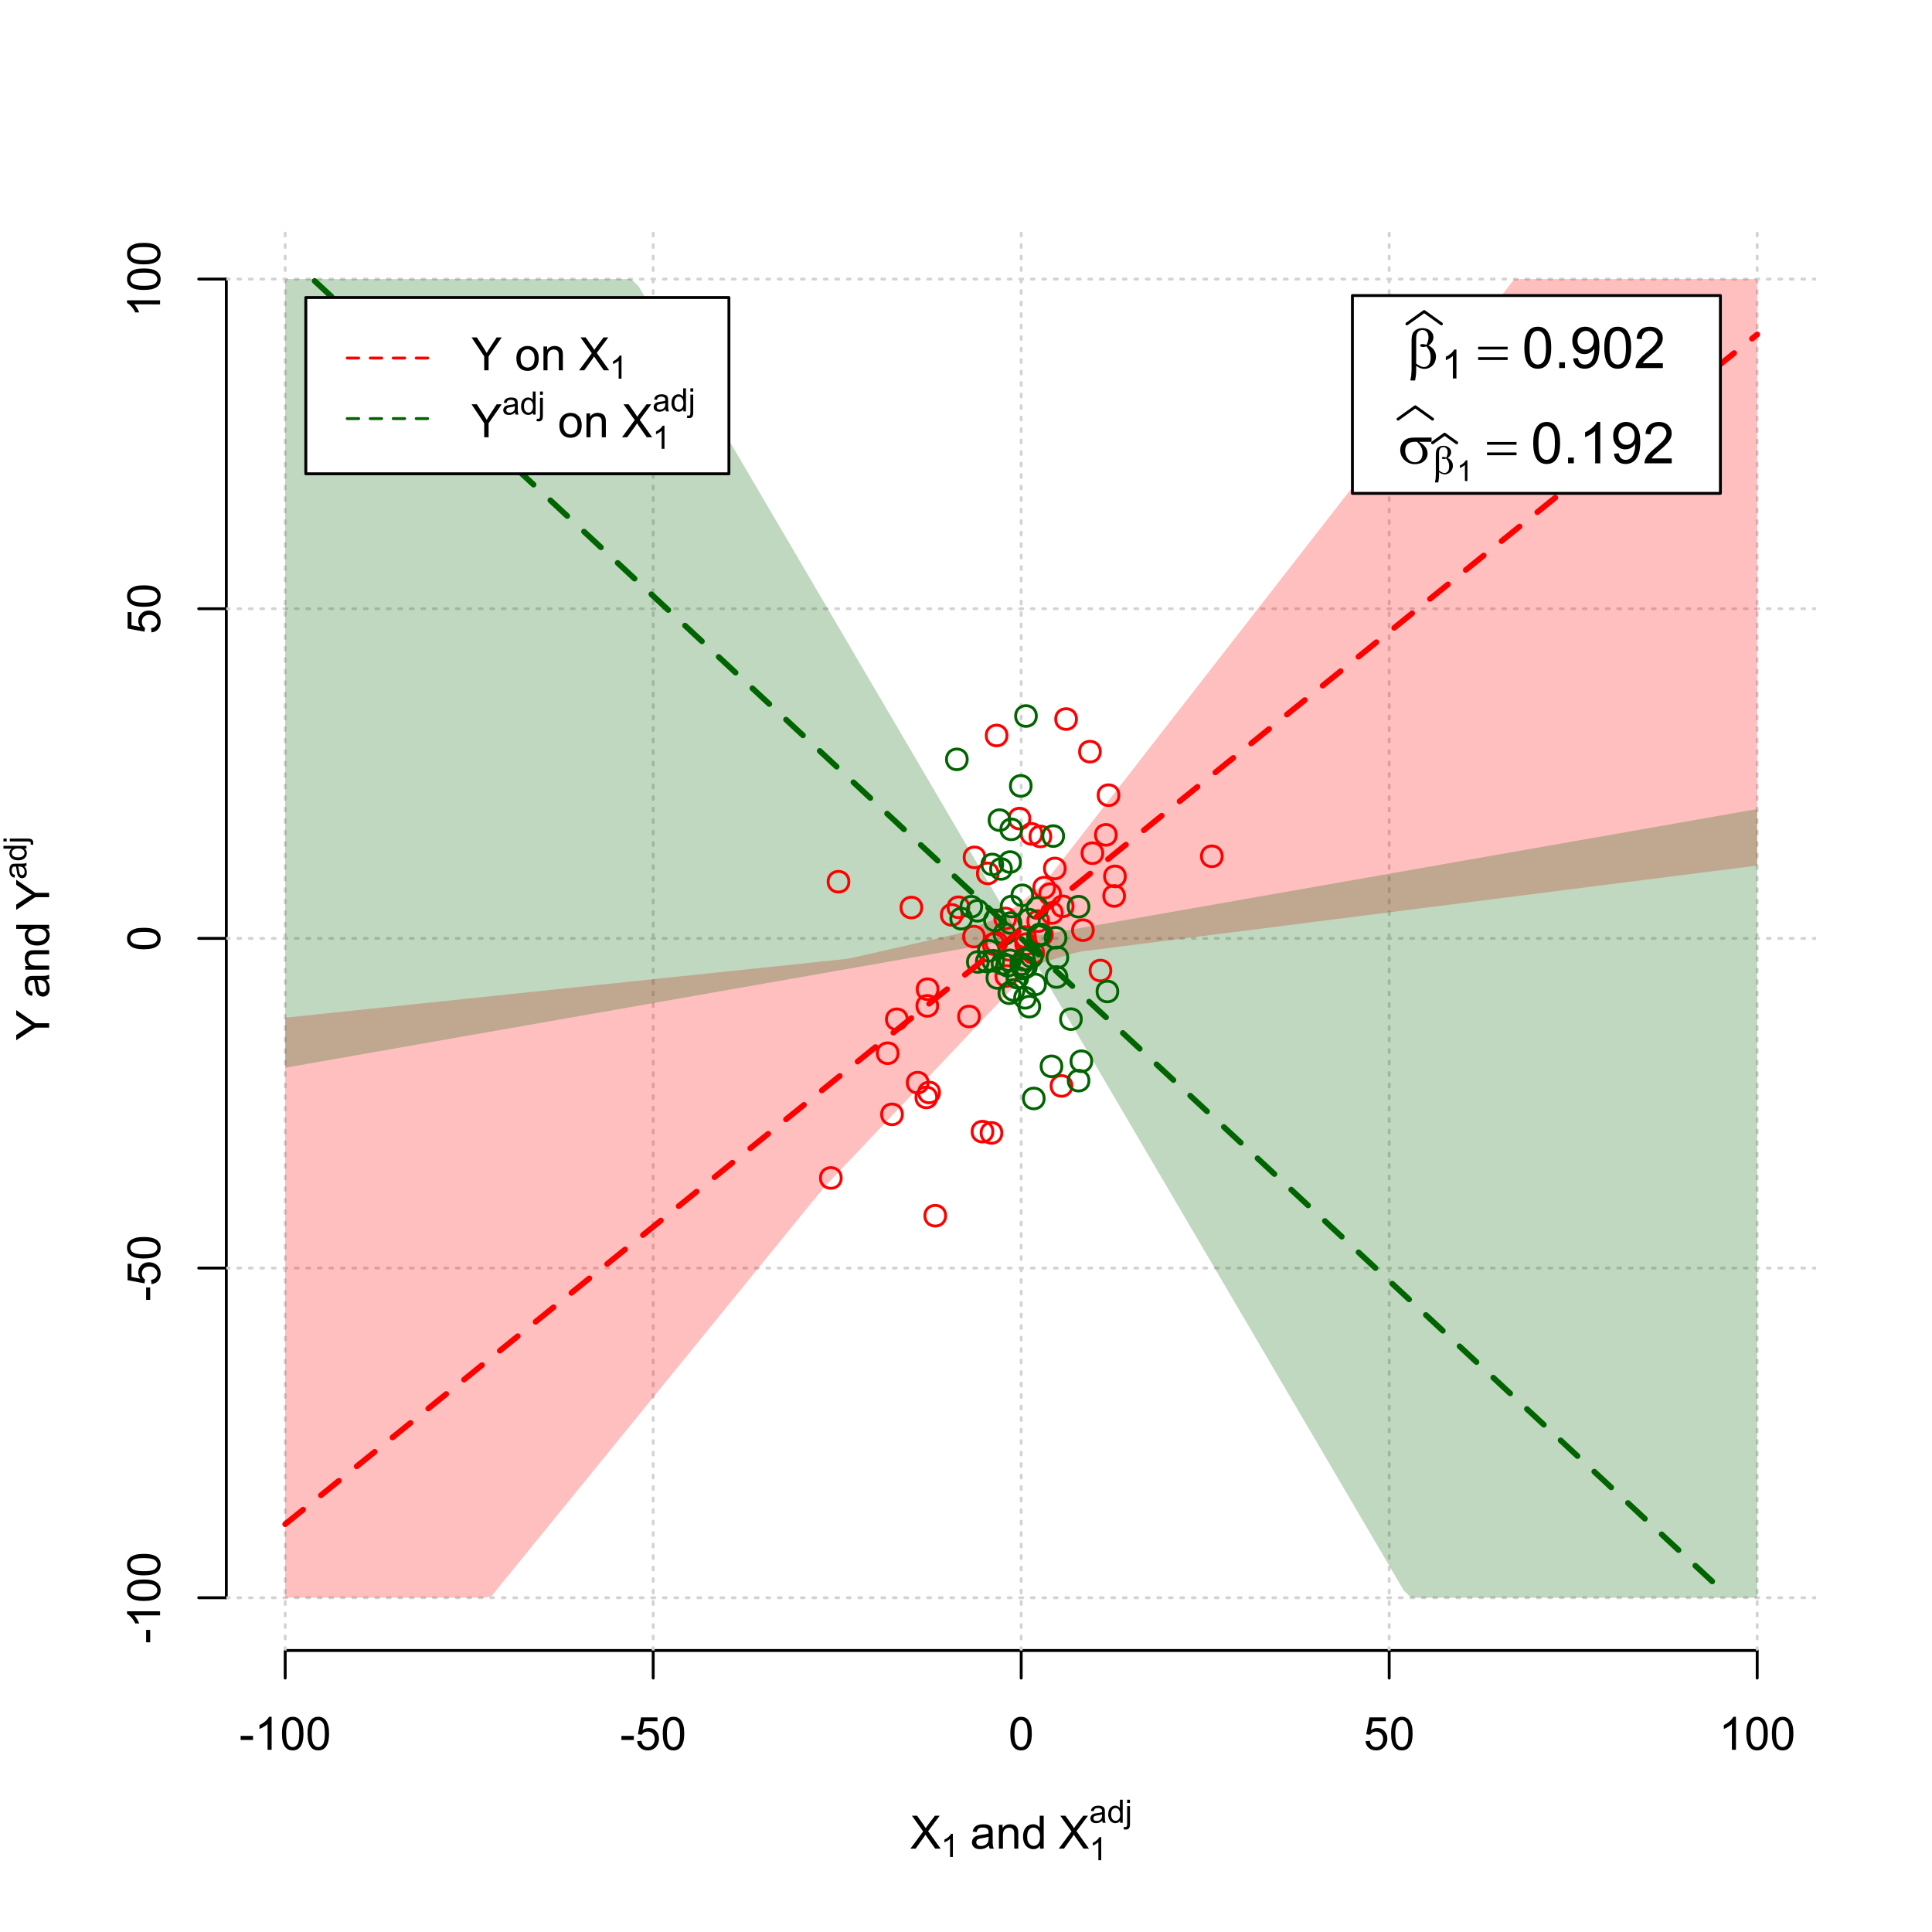 <?xml version="1.0" encoding="UTF-8"?>
<svg xmlns="http://www.w3.org/2000/svg" xmlns:xlink="http://www.w3.org/1999/xlink" width="504pt" height="504pt" viewBox="0 0 504 504" version="1.1">
<defs>
<g>
<symbol overflow="visible" id="glyph0-0">
<path style="stroke:none;" d="M 1.5 0 L 1.5 -7.5 L 7.5 -7.5 L 7.5 0 Z M 1.688 -0.188 L 7.312 -0.188 L 7.312 -7.312 L 1.688 -7.312 Z M 1.688 -0.188 "/>
</symbol>
<symbol overflow="visible" id="glyph0-1">
<path style="stroke:none;" d="M 0.055 0 L 3.375 -4.477 L 0.445 -8.59 L 1.797 -8.59 L 3.359 -6.387 C 3.68 -5.93 3.91 -5.578 4.047 -5.332 C 4.238 -5.645 4.465 -5.969 4.727 -6.312 L 6.457 -8.59 L 7.695 -8.59 L 4.676 -4.539 L 7.93 0 L 6.523 0 L 4.359 -3.062 C 4.238 -3.238 4.113 -3.43 3.984 -3.641 C 3.789 -3.324 3.652 -3.109 3.574 -2.992 L 1.418 0 Z M 0.055 0 "/>
</symbol>
<symbol overflow="visible" id="glyph0-2">
<path style="stroke:none;" d="M 4.852 -0.766 C 4.461 -0.434 4.082 -0.199 3.723 -0.062 C 3.355 0.074 2.969 0.141 2.562 0.141 C 1.875 0.141 1.352 -0.023 0.984 -0.359 C 0.617 -0.688 0.434 -1.117 0.434 -1.641 C 0.434 -1.945 0.5 -2.223 0.641 -2.473 C 0.777 -2.723 0.961 -2.926 1.188 -3.082 C 1.41 -3.234 1.664 -3.348 1.945 -3.43 C 2.152 -3.477 2.465 -3.531 2.883 -3.586 C 3.734 -3.688 4.359 -3.809 4.766 -3.949 C 4.766 -4.09 4.77 -4.18 4.77 -4.227 C 4.77 -4.648 4.668 -4.953 4.469 -5.133 C 4.199 -5.371 3.801 -5.488 3.27 -5.492 C 2.77 -5.488 2.402 -5.402 2.168 -5.23 C 1.934 -5.055 1.758 -4.746 1.648 -4.305 L 0.617 -4.445 C 0.707 -4.887 0.863 -5.242 1.078 -5.516 C 1.289 -5.781 1.598 -5.992 2.008 -6.141 C 2.41 -6.289 2.883 -6.363 3.422 -6.363 C 3.953 -6.363 4.383 -6.301 4.715 -6.176 C 5.047 -6.051 5.293 -5.891 5.449 -5.703 C 5.605 -5.512 5.715 -5.273 5.777 -4.984 C 5.809 -4.805 5.824 -4.48 5.828 -4.016 L 5.828 -2.609 C 5.824 -1.625 5.848 -1.004 5.895 -0.746 C 5.941 -0.484 6.031 -0.238 6.164 0 L 5.062 0 C 4.953 -0.219 4.883 -0.473 4.852 -0.766 Z M 4.766 -3.125 C 4.375 -2.965 3.801 -2.832 3.039 -2.727 C 2.605 -2.66 2.301 -2.59 2.121 -2.516 C 1.941 -2.434 1.801 -2.32 1.703 -2.172 C 1.605 -2.02 1.559 -1.852 1.559 -1.672 C 1.559 -1.387 1.664 -1.152 1.875 -0.969 C 2.086 -0.777 2.398 -0.684 2.812 -0.688 C 3.219 -0.684 3.578 -0.773 3.895 -0.953 C 4.211 -1.129 4.445 -1.371 4.594 -1.68 C 4.707 -1.918 4.762 -2.27 4.766 -2.734 Z M 4.766 -3.125 "/>
</symbol>
<symbol overflow="visible" id="glyph0-3">
<path style="stroke:none;" d="M 0.789 0 L 0.789 -6.223 L 1.742 -6.223 L 1.742 -5.336 C 2.195 -6.02 2.855 -6.363 3.719 -6.363 C 4.09 -6.363 4.434 -6.293 4.754 -6.16 C 5.066 -6.023 5.305 -5.848 5.461 -5.633 C 5.617 -5.41 5.727 -5.152 5.789 -4.852 C 5.828 -4.656 5.848 -4.312 5.848 -3.828 L 5.848 0 L 4.793 0 L 4.793 -3.785 C 4.793 -4.215 4.75 -4.535 4.668 -4.75 C 4.586 -4.961 4.441 -5.129 4.234 -5.258 C 4.023 -5.383 3.777 -5.449 3.5 -5.449 C 3.047 -5.449 2.66 -5.305 2.332 -5.02 C 2.004 -4.734 1.84 -4.195 1.844 -3.398 L 1.844 0 Z M 0.789 0 "/>
</symbol>
<symbol overflow="visible" id="glyph0-4">
<path style="stroke:none;" d="M 4.828 0 L 4.828 -0.785 C 4.43 -0.168 3.848 0.141 3.086 0.141 C 2.59 0.141 2.133 0.004 1.719 -0.27 C 1.297 -0.543 0.977 -0.922 0.75 -1.414 C 0.523 -1.898 0.41 -2.465 0.41 -3.105 C 0.41 -3.727 0.512 -4.289 0.719 -4.797 C 0.926 -5.301 1.238 -5.688 1.652 -5.957 C 2.066 -6.227 2.527 -6.363 3.039 -6.363 C 3.41 -6.363 3.746 -6.281 4.043 -6.125 C 4.336 -5.965 4.574 -5.762 4.758 -5.508 L 4.758 -8.59 L 5.805 -8.59 L 5.805 0 Z M 1.492 -3.105 C 1.488 -2.309 1.656 -1.711 1.996 -1.316 C 2.328 -0.922 2.727 -0.727 3.188 -0.727 C 3.648 -0.727 4.039 -0.914 4.359 -1.293 C 4.68 -1.668 4.84 -2.242 4.844 -3.016 C 4.84 -3.867 4.676 -4.492 4.352 -4.895 C 4.02 -5.289 3.617 -5.488 3.141 -5.492 C 2.672 -5.488 2.277 -5.297 1.965 -4.918 C 1.645 -4.531 1.488 -3.93 1.492 -3.105 Z M 1.492 -3.105 "/>
</symbol>
<symbol overflow="visible" id="glyph0-5">
<path style="stroke:none;" d="M 0.383 -2.578 L 0.383 -3.641 L 3.621 -3.641 L 3.621 -2.578 Z M 0.383 -2.578 "/>
</symbol>
<symbol overflow="visible" id="glyph0-6">
<path style="stroke:none;" d="M 4.469 0 L 3.414 0 L 3.414 -6.719 C 3.16 -6.477 2.828 -6.234 2.414 -5.996 C 2 -5.75 1.629 -5.57 1.305 -5.449 L 1.305 -6.469 C 1.895 -6.742 2.41 -7.078 2.852 -7.477 C 3.293 -7.871 3.605 -8.254 3.789 -8.625 L 4.469 -8.625 Z M 4.469 0 "/>
</symbol>
<symbol overflow="visible" id="glyph0-7">
<path style="stroke:none;" d="M 0.5 -4.234 C 0.496 -5.246 0.602 -6.062 0.812 -6.688 C 1.02 -7.305 1.328 -7.785 1.742 -8.121 C 2.148 -8.457 2.668 -8.625 3.297 -8.625 C 3.758 -8.625 4.164 -8.531 4.512 -8.348 C 4.855 -8.16 5.141 -7.891 5.371 -7.543 C 5.594 -7.191 5.773 -6.766 5.906 -6.266 C 6.035 -5.762 6.098 -5.086 6.102 -4.234 C 6.098 -3.227 5.996 -2.414 5.789 -1.797 C 5.578 -1.176 5.266 -0.695 4.859 -0.359 C 4.445 -0.02 3.926 0.145 3.297 0.148 C 2.465 0.145 1.816 -0.148 1.348 -0.742 C 0.781 -1.457 0.496 -2.621 0.5 -4.234 Z M 1.582 -4.234 C 1.582 -2.824 1.746 -1.887 2.074 -1.418 C 2.402 -0.949 2.809 -0.715 3.297 -0.719 C 3.777 -0.715 4.184 -0.949 4.52 -1.422 C 4.848 -1.887 5.016 -2.824 5.016 -4.234 C 5.016 -5.648 4.848 -6.59 4.52 -7.055 C 4.184 -7.516 3.773 -7.746 3.289 -7.75 C 2.801 -7.746 2.414 -7.543 2.125 -7.137 C 1.762 -6.613 1.582 -5.645 1.582 -4.234 Z M 1.582 -4.234 "/>
</symbol>
<symbol overflow="visible" id="glyph0-8">
<path style="stroke:none;" d="M 0.5 -2.25 L 1.605 -2.344 C 1.684 -1.805 1.871 -1.398 2.176 -1.125 C 2.473 -0.852 2.836 -0.715 3.258 -0.719 C 3.766 -0.715 4.195 -0.906 4.547 -1.293 C 4.898 -1.672 5.074 -2.18 5.074 -2.82 C 5.074 -3.414 4.902 -3.891 4.566 -4.242 C 4.227 -4.59 3.785 -4.762 3.242 -4.766 C 2.898 -4.762 2.594 -4.684 2.32 -4.531 C 2.047 -4.375 1.832 -4.176 1.676 -3.93 L 0.688 -4.062 L 1.516 -8.473 L 5.789 -8.473 L 5.789 -7.465 L 2.359 -7.465 L 1.898 -5.156 C 2.414 -5.516 2.953 -5.695 3.523 -5.695 C 4.27 -5.695 4.902 -5.434 5.422 -4.914 C 5.934 -4.395 6.191 -3.727 6.195 -2.914 C 6.191 -2.133 5.965 -1.461 5.516 -0.898 C 4.961 -0.199 4.211 0.145 3.258 0.148 C 2.477 0.145 1.836 -0.07 1.344 -0.508 C 0.844 -0.941 0.562 -1.523 0.5 -2.25 Z M 0.5 -2.25 "/>
</symbol>
<symbol overflow="visible" id="glyph0-9">
<path style="stroke:none;" d="M 3.344 0 L 3.344 -3.641 L 0.035 -8.59 L 1.418 -8.59 L 3.109 -6 C 3.418 -5.516 3.711 -5.031 3.984 -4.547 C 4.242 -4.992 4.555 -5.496 4.922 -6.062 L 6.586 -8.59 L 7.91 -8.59 L 4.484 -3.641 L 4.484 0 Z M 3.344 0 "/>
</symbol>
<symbol overflow="visible" id="glyph0-10">
<path style="stroke:none;" d=""/>
</symbol>
<symbol overflow="visible" id="glyph0-11">
<path style="stroke:none;" d="M 0.398 -3.109 C 0.398 -4.262 0.719 -5.117 1.359 -5.672 C 1.895 -6.133 2.547 -6.363 3.316 -6.363 C 4.172 -6.363 4.871 -6.082 5.414 -5.52 C 5.953 -4.957 6.223 -4.184 6.227 -3.199 C 6.223 -2.398 6.102 -1.766 5.867 -1.309 C 5.625 -0.848 5.277 -0.492 4.82 -0.238 C 4.359 0.016 3.859 0.141 3.316 0.141 C 2.441 0.141 1.734 -0.137 1.203 -0.695 C 0.664 -1.254 0.398 -2.059 0.398 -3.109 Z M 1.484 -3.109 C 1.48 -2.309 1.656 -1.711 2.004 -1.32 C 2.348 -0.922 2.785 -0.727 3.316 -0.727 C 3.84 -0.727 4.273 -0.926 4.621 -1.324 C 4.969 -1.723 5.145 -2.328 5.145 -3.148 C 5.145 -3.914 4.969 -4.496 4.617 -4.895 C 4.266 -5.289 3.832 -5.488 3.316 -5.492 C 2.785 -5.488 2.348 -5.293 2.004 -4.898 C 1.656 -4.5 1.48 -3.902 1.484 -3.109 Z M 1.484 -3.109 "/>
</symbol>
<symbol overflow="visible" id="glyph1-0">
<path style="stroke:none;" d="M 1.051 0 L 1.051 -5.25 L 5.25 -5.25 L 5.25 0 Z M 1.18 -0.133 L 5.117 -0.133 L 5.117 -5.117 L 1.18 -5.117 Z M 1.18 -0.133 "/>
</symbol>
<symbol overflow="visible" id="glyph1-1">
<path style="stroke:none;" d="M 3.129 0 L 2.391 0 L 2.391 -4.703 C 2.211 -4.531 1.977 -4.363 1.691 -4.195 C 1.398 -4.023 1.141 -3.895 0.914 -3.812 L 0.914 -4.527 C 1.328 -4.719 1.688 -4.953 1.996 -5.234 C 2.305 -5.508 2.523 -5.777 2.652 -6.039 L 3.129 -6.039 Z M 3.129 0 "/>
</symbol>
<symbol overflow="visible" id="glyph1-2">
<path style="stroke:none;" d="M 3.395 -0.539 C 3.117 -0.305 2.855 -0.137 2.605 -0.043 C 2.352 0.051 2.082 0.094 1.793 0.098 C 1.312 0.094 0.941 -0.02 0.688 -0.25 C 0.43 -0.48 0.305 -0.781 0.305 -1.148 C 0.305 -1.359 0.352 -1.551 0.449 -1.73 C 0.543 -1.902 0.668 -2.047 0.828 -2.156 C 0.984 -2.262 1.164 -2.34 1.363 -2.398 C 1.504 -2.434 1.723 -2.473 2.02 -2.512 C 2.609 -2.578 3.047 -2.664 3.336 -2.766 C 3.336 -2.867 3.34 -2.93 3.34 -2.957 C 3.34 -3.258 3.27 -3.469 3.129 -3.594 C 2.941 -3.758 2.66 -3.844 2.289 -3.844 C 1.941 -3.844 1.684 -3.781 1.52 -3.66 C 1.348 -3.535 1.227 -3.32 1.152 -3.016 L 0.43 -3.113 C 0.492 -3.418 0.602 -3.668 0.754 -3.863 C 0.902 -4.051 1.121 -4.199 1.406 -4.301 C 1.688 -4.402 2.016 -4.453 2.395 -4.453 C 2.766 -4.453 3.066 -4.406 3.301 -4.32 C 3.527 -4.23 3.699 -4.121 3.812 -3.992 C 3.918 -3.855 3.996 -3.691 4.043 -3.492 C 4.066 -3.363 4.078 -3.133 4.082 -2.809 L 4.082 -1.824 C 4.078 -1.137 4.094 -0.703 4.129 -0.523 C 4.156 -0.336 4.219 -0.164 4.316 0 L 3.543 0 C 3.465 -0.152 3.414 -0.332 3.395 -0.539 Z M 3.336 -2.188 C 3.062 -2.074 2.66 -1.98 2.129 -1.906 C 1.82 -1.859 1.605 -1.812 1.484 -1.758 C 1.355 -1.703 1.258 -1.621 1.191 -1.52 C 1.121 -1.41 1.09 -1.293 1.09 -1.168 C 1.09 -0.969 1.164 -0.805 1.312 -0.676 C 1.461 -0.543 1.68 -0.48 1.969 -0.48 C 2.25 -0.48 2.5 -0.539 2.727 -0.664 C 2.945 -0.785 3.109 -0.957 3.215 -1.176 C 3.293 -1.34 3.332 -1.586 3.336 -1.914 Z M 3.336 -2.188 "/>
</symbol>
<symbol overflow="visible" id="glyph1-3">
<path style="stroke:none;" d="M 3.379 0 L 3.379 -0.551 C 3.102 -0.121 2.695 0.094 2.16 0.098 C 1.812 0.094 1.492 0 1.203 -0.188 C 0.906 -0.379 0.68 -0.645 0.523 -0.988 C 0.359 -1.328 0.281 -1.723 0.285 -2.172 C 0.281 -2.605 0.355 -3 0.504 -3.355 C 0.648 -3.707 0.863 -3.977 1.156 -4.168 C 1.441 -4.355 1.766 -4.453 2.129 -4.453 C 2.387 -4.453 2.621 -4.395 2.828 -4.285 C 3.031 -4.172 3.199 -4.031 3.332 -3.855 L 3.332 -6.012 L 4.066 -6.012 L 4.066 0 Z M 1.047 -2.172 C 1.043 -1.613 1.16 -1.195 1.398 -0.922 C 1.629 -0.641 1.906 -0.504 2.23 -0.508 C 2.551 -0.504 2.824 -0.637 3.051 -0.902 C 3.273 -1.168 3.387 -1.57 3.391 -2.113 C 3.387 -2.707 3.273 -3.145 3.047 -3.426 C 2.816 -3.703 2.531 -3.844 2.199 -3.844 C 1.867 -3.844 1.594 -3.707 1.375 -3.441 C 1.152 -3.168 1.043 -2.746 1.047 -2.172 Z M 1.047 -2.172 "/>
</symbol>
<symbol overflow="visible" id="glyph1-4">
<path style="stroke:none;" d="M 0.551 -5.156 L 0.551 -6.012 L 1.289 -6.012 L 1.289 -5.156 Z M -0.387 1.691 L -0.246 1.062 C -0.098 1.098 0.016 1.117 0.102 1.121 C 0.25 1.117 0.363 1.066 0.438 0.969 C 0.512 0.867 0.551 0.621 0.551 0.223 L 0.551 -4.355 L 1.289 -4.355 L 1.289 0.238 C 1.289 0.773 1.219 1.148 1.078 1.359 C 0.898 1.633 0.602 1.77 0.191 1.77 C -0.008 1.77 -0.199 1.742 -0.387 1.691 Z M -0.387 1.691 "/>
</symbol>
<symbol overflow="visible" id="glyph2-0">
<path style="stroke:none;" d="M 0.602 0 L 0.602 -7.5 L 6.602 -7.5 L 6.602 0 Z M 0.789 -0.188 L 6.414 -0.188 L 6.414 -7.312 L 0.789 -7.312 Z M 0.789 -0.188 "/>
</symbol>
<symbol overflow="visible" id="glyph2-1">
<path style="stroke:none;" d=""/>
</symbol>
<symbol overflow="visible" id="glyph3-0">
<path style="stroke:none;" d="M 0 -1.5 L -7.5 -1.5 L -7.5 -7.5 L 0 -7.5 Z M -0.188 -1.688 L -0.188 -7.312 L -7.312 -7.312 L -7.312 -1.688 Z M -0.188 -1.688 "/>
</symbol>
<symbol overflow="visible" id="glyph3-1">
<path style="stroke:none;" d="M 0 -3.344 L -3.641 -3.348 L -8.59 -0.035 L -8.59 -1.418 L -6 -3.113 C -5.516 -3.422 -5.031 -3.715 -4.547 -3.984 C -4.992 -4.242 -5.496 -4.555 -6.062 -4.922 L -8.59 -6.586 L -8.59 -7.91 L -3.637 -4.484 L 0 -4.484 Z M 0 -3.344 "/>
</symbol>
<symbol overflow="visible" id="glyph3-2">
<path style="stroke:none;" d="M -0.766 -4.852 C -0.434 -4.461 -0.199 -4.082 -0.062 -3.723 C 0.074 -3.355 0.141 -2.969 0.141 -2.562 C 0.141 -1.875 -0.023 -1.352 -0.359 -0.984 C -0.688 -0.617 -1.117 -0.434 -1.641 -0.434 C -1.945 -0.434 -2.223 -0.5 -2.473 -0.641 C -2.723 -0.777 -2.926 -0.961 -3.082 -1.188 C -3.234 -1.41 -3.348 -1.664 -3.43 -1.945 C -3.477 -2.152 -3.531 -2.465 -3.586 -2.883 C -3.688 -3.734 -3.809 -4.359 -3.949 -4.766 C -4.09 -4.766 -4.18 -4.77 -4.227 -4.77 C -4.648 -4.77 -4.953 -4.668 -5.133 -4.469 C -5.371 -4.199 -5.488 -3.801 -5.492 -3.27 C -5.488 -2.773 -5.402 -2.406 -5.23 -2.172 C -5.055 -1.934 -4.746 -1.758 -4.305 -1.648 L -4.445 -0.617 C -4.887 -0.707 -5.242 -0.863 -5.516 -1.078 C -5.781 -1.293 -5.992 -1.602 -6.141 -2.012 C -6.289 -2.414 -6.363 -2.887 -6.363 -3.422 C -6.363 -3.953 -6.301 -4.383 -6.176 -4.715 C -6.051 -5.047 -5.891 -5.293 -5.703 -5.449 C -5.512 -5.605 -5.273 -5.715 -4.984 -5.777 C -4.805 -5.809 -4.48 -5.824 -4.016 -5.828 L -2.605 -5.828 C -1.625 -5.824 -1.004 -5.848 -0.746 -5.895 C -0.48 -5.941 -0.234 -6.031 0 -6.164 L 0 -5.062 C -0.219 -4.953 -0.473 -4.883 -0.766 -4.852 Z M -3.121 -4.766 C -2.961 -4.375 -2.828 -3.801 -2.727 -3.039 C -2.66 -2.605 -2.59 -2.301 -2.516 -2.121 C -2.434 -1.941 -2.32 -1.801 -2.172 -1.703 C -2.02 -1.605 -1.852 -1.559 -1.672 -1.559 C -1.387 -1.559 -1.152 -1.664 -0.965 -1.875 C -0.773 -2.086 -0.68 -2.398 -0.684 -2.812 C -0.68 -3.219 -0.77 -3.578 -0.949 -3.895 C -1.129 -4.211 -1.371 -4.445 -1.68 -4.594 C -1.918 -4.707 -2.27 -4.762 -2.734 -4.766 Z M -3.121 -4.766 "/>
</symbol>
<symbol overflow="visible" id="glyph3-3">
<path style="stroke:none;" d="M 0 -0.789 L -6.223 -0.793 L -6.223 -1.742 L -5.336 -1.742 C -6.02 -2.195 -6.363 -2.855 -6.363 -3.723 C -6.363 -4.09 -6.293 -4.434 -6.16 -4.754 C -6.023 -5.066 -5.848 -5.305 -5.633 -5.461 C -5.41 -5.617 -5.152 -5.727 -4.852 -5.789 C -4.656 -5.828 -4.312 -5.848 -3.824 -5.848 L 0 -5.848 L 0 -4.793 L -3.785 -4.793 C -4.215 -4.793 -4.535 -4.75 -4.75 -4.668 C -4.961 -4.586 -5.129 -4.441 -5.258 -4.234 C -5.383 -4.023 -5.449 -3.777 -5.449 -3.5 C -5.449 -3.047 -5.305 -2.66 -5.02 -2.336 C -4.734 -2.008 -4.195 -1.844 -3.398 -1.848 L 0 -1.844 Z M 0 -0.789 "/>
</symbol>
<symbol overflow="visible" id="glyph3-4">
<path style="stroke:none;" d="M 0 -4.828 L -0.785 -4.828 C -0.168 -4.43 0.141 -3.848 0.141 -3.086 C 0.141 -2.59 0.004 -2.133 -0.27 -1.719 C -0.543 -1.297 -0.922 -0.977 -1.414 -0.75 C -1.898 -0.523 -2.465 -0.41 -3.105 -0.41 C -3.727 -0.41 -4.289 -0.512 -4.797 -0.719 C -5.301 -0.926 -5.688 -1.238 -5.957 -1.652 C -6.227 -2.066 -6.363 -2.527 -6.363 -3.043 C -6.363 -3.414 -6.281 -3.75 -6.125 -4.043 C -5.965 -4.336 -5.762 -4.574 -5.508 -4.758 L -8.59 -4.758 L -8.59 -5.809 L 0 -5.805 Z M -3.105 -1.496 C -2.309 -1.492 -1.711 -1.66 -1.316 -1.996 C -0.922 -2.328 -0.727 -2.727 -0.727 -3.188 C -0.727 -3.648 -0.914 -4.039 -1.289 -4.359 C -1.664 -4.68 -2.238 -4.84 -3.016 -4.844 C -3.867 -4.84 -4.492 -4.676 -4.895 -4.352 C -5.289 -4.023 -5.488 -3.621 -5.492 -3.141 C -5.488 -2.672 -5.297 -2.277 -4.918 -1.965 C -4.531 -1.648 -3.93 -1.492 -3.105 -1.496 Z M -3.105 -1.496 "/>
</symbol>
<symbol overflow="visible" id="glyph3-5">
<path style="stroke:none;" d="M -2.578 -0.383 L -3.641 -0.383 L -3.641 -3.621 L -2.578 -3.621 Z M -2.578 -0.383 "/>
</symbol>
<symbol overflow="visible" id="glyph3-6">
<path style="stroke:none;" d="M 0 -4.469 L 0 -3.414 L -6.719 -3.418 C -6.477 -3.16 -6.234 -2.828 -5.996 -2.418 C -5.75 -2.004 -5.57 -1.633 -5.449 -1.309 L -6.469 -1.309 C -6.742 -1.895 -7.078 -2.41 -7.477 -2.852 C -7.871 -3.293 -8.254 -3.605 -8.625 -3.793 L -8.625 -4.473 Z M 0 -4.469 "/>
</symbol>
<symbol overflow="visible" id="glyph3-7">
<path style="stroke:none;" d="M -4.234 -0.5 C -5.246 -0.496 -6.062 -0.602 -6.688 -0.812 C -7.305 -1.02 -7.785 -1.328 -8.121 -1.742 C -8.457 -2.152 -8.625 -2.672 -8.625 -3.301 C -8.625 -3.758 -8.531 -4.164 -8.348 -4.512 C -8.16 -4.859 -7.891 -5.145 -7.543 -5.371 C -7.191 -5.594 -6.766 -5.773 -6.266 -5.906 C -5.762 -6.035 -5.086 -6.098 -4.234 -6.102 C -3.223 -6.098 -2.41 -5.996 -1.793 -5.789 C -1.176 -5.578 -0.695 -5.266 -0.359 -4.859 C -0.02 -4.445 0.145 -3.926 0.148 -3.297 C 0.145 -2.465 -0.148 -1.816 -0.742 -1.348 C -1.457 -0.781 -2.621 -0.496 -4.234 -0.5 Z M -4.234 -1.582 C -2.824 -1.582 -1.887 -1.746 -1.418 -2.074 C -0.949 -2.402 -0.715 -2.809 -0.719 -3.297 C -0.715 -3.777 -0.949 -4.184 -1.422 -4.52 C -1.887 -4.848 -2.824 -5.016 -4.234 -5.016 C -5.648 -5.016 -6.59 -4.848 -7.055 -4.52 C -7.516 -4.188 -7.746 -3.777 -7.75 -3.289 C -7.746 -2.801 -7.543 -2.414 -7.137 -2.129 C -6.613 -1.762 -5.645 -1.582 -4.234 -1.582 Z M -4.234 -1.582 "/>
</symbol>
<symbol overflow="visible" id="glyph3-8">
<path style="stroke:none;" d="M -2.25 -0.5 L -2.344 -1.605 C -1.805 -1.684 -1.398 -1.871 -1.125 -2.176 C -0.852 -2.473 -0.715 -2.836 -0.719 -3.258 C -0.715 -3.766 -0.906 -4.195 -1.293 -4.547 C -1.672 -4.898 -2.18 -5.074 -2.816 -5.074 C -3.414 -5.074 -3.891 -4.902 -4.242 -4.566 C -4.59 -4.227 -4.762 -3.785 -4.766 -3.242 C -4.762 -2.898 -4.684 -2.594 -4.531 -2.32 C -4.375 -2.047 -4.176 -1.832 -3.93 -1.676 L -4.062 -0.688 L -8.473 -1.52 L -8.473 -5.789 L -7.465 -5.789 L -7.465 -2.363 L -5.156 -1.898 C -5.516 -2.414 -5.695 -2.953 -5.695 -3.523 C -5.695 -4.27 -5.434 -4.902 -4.914 -5.422 C -4.395 -5.934 -3.727 -6.191 -2.91 -6.195 C -2.133 -6.191 -1.461 -5.965 -0.895 -5.516 C -0.199 -4.961 0.145 -4.211 0.148 -3.258 C 0.145 -2.477 -0.07 -1.836 -0.508 -1.344 C -0.941 -0.848 -1.523 -0.566 -2.25 -0.5 Z M -2.25 -0.5 "/>
</symbol>
<symbol overflow="visible" id="glyph4-0">
<path style="stroke:none;" d="M 0 -0.602 L -7.5 -0.605 L -7.5 -6.605 L 0 -6.602 Z M -0.188 -0.789 L -0.188 -6.414 L -7.312 -6.418 L -7.312 -0.793 Z M -0.188 -0.789 "/>
</symbol>
<symbol overflow="visible" id="glyph4-1">
<path style="stroke:none;" d=""/>
</symbol>
<symbol overflow="visible" id="glyph5-0">
<path style="stroke:none;" d="M 0 -1.051 L -5.25 -1.051 L -5.25 -5.25 L 0 -5.25 Z M -0.133 -1.18 L -0.133 -5.117 L -5.117 -5.117 L -5.117 -1.18 Z M -0.133 -1.18 "/>
</symbol>
<symbol overflow="visible" id="glyph5-1">
<path style="stroke:none;" d="M -0.539 -3.395 C -0.305 -3.117 -0.137 -2.855 -0.043 -2.605 C 0.051 -2.352 0.094 -2.082 0.098 -1.793 C 0.094 -1.312 -0.02 -0.941 -0.25 -0.688 C -0.48 -0.43 -0.781 -0.305 -1.148 -0.305 C -1.359 -0.305 -1.551 -0.352 -1.73 -0.449 C -1.902 -0.543 -2.047 -0.668 -2.156 -0.828 C -2.262 -0.984 -2.34 -1.164 -2.398 -1.363 C -2.434 -1.504 -2.473 -1.723 -2.512 -2.02 C -2.578 -2.609 -2.664 -3.047 -2.766 -3.336 C -2.867 -3.336 -2.93 -3.34 -2.957 -3.34 C -3.258 -3.34 -3.469 -3.27 -3.594 -3.129 C -3.758 -2.941 -3.844 -2.66 -3.844 -2.289 C -3.844 -1.941 -3.781 -1.684 -3.66 -1.52 C -3.535 -1.352 -3.32 -1.23 -3.016 -1.152 L -3.113 -0.43 C -3.418 -0.492 -3.668 -0.602 -3.863 -0.754 C -4.051 -0.902 -4.199 -1.121 -4.301 -1.406 C -4.402 -1.688 -4.453 -2.016 -4.453 -2.395 C -4.453 -2.766 -4.406 -3.066 -4.32 -3.301 C -4.23 -3.527 -4.121 -3.699 -3.992 -3.812 C -3.855 -3.918 -3.691 -3.996 -3.492 -4.043 C -3.363 -4.066 -3.133 -4.078 -2.809 -4.082 L -1.824 -4.082 C -1.137 -4.078 -0.703 -4.094 -0.523 -4.129 C -0.336 -4.156 -0.164 -4.219 0 -4.316 L 0 -3.543 C -0.152 -3.465 -0.332 -3.414 -0.539 -3.395 Z M -2.188 -3.336 C -2.074 -3.062 -1.98 -2.66 -1.906 -2.129 C -1.859 -1.82 -1.812 -1.605 -1.758 -1.484 C -1.703 -1.355 -1.621 -1.258 -1.52 -1.191 C -1.41 -1.121 -1.293 -1.09 -1.168 -1.09 C -0.969 -1.09 -0.805 -1.164 -0.676 -1.312 C -0.543 -1.461 -0.48 -1.68 -0.48 -1.969 C -0.48 -2.25 -0.539 -2.5 -0.664 -2.727 C -0.785 -2.945 -0.957 -3.109 -1.176 -3.215 C -1.34 -3.293 -1.586 -3.332 -1.914 -3.336 Z M -2.188 -3.336 "/>
</symbol>
<symbol overflow="visible" id="glyph5-2">
<path style="stroke:none;" d="M 0 -3.379 L -0.551 -3.379 C -0.121 -3.102 0.094 -2.695 0.098 -2.16 C 0.094 -1.812 0 -1.492 -0.188 -1.203 C -0.379 -0.906 -0.645 -0.684 -0.988 -0.527 C -1.328 -0.367 -1.723 -0.285 -2.172 -0.289 C -2.605 -0.285 -3 -0.359 -3.355 -0.504 C -3.707 -0.648 -3.977 -0.863 -4.168 -1.156 C -4.355 -1.441 -4.453 -1.766 -4.453 -2.129 C -4.453 -2.387 -4.395 -2.621 -4.285 -2.828 C -4.172 -3.031 -4.031 -3.199 -3.855 -3.332 L -6.012 -3.332 L -6.012 -4.066 L 0 -4.066 Z M -2.172 -1.047 C -1.613 -1.043 -1.195 -1.16 -0.922 -1.398 C -0.641 -1.629 -0.504 -1.906 -0.508 -2.23 C -0.504 -2.551 -0.637 -2.824 -0.902 -3.051 C -1.168 -3.273 -1.57 -3.387 -2.113 -3.391 C -2.707 -3.387 -3.145 -3.273 -3.426 -3.047 C -3.703 -2.816 -3.844 -2.531 -3.844 -2.199 C -3.844 -1.867 -3.707 -1.594 -3.441 -1.375 C -3.168 -1.152 -2.746 -1.043 -2.172 -1.047 Z M -2.172 -1.047 "/>
</symbol>
<symbol overflow="visible" id="glyph5-3">
<path style="stroke:none;" d="M -5.156 -0.551 L -6.012 -0.551 L -6.012 -1.289 L -5.156 -1.289 Z M 1.691 0.387 L 1.062 0.246 C 1.098 0.098 1.117 -0.016 1.121 -0.102 C 1.117 -0.25 1.066 -0.363 0.969 -0.438 C 0.867 -0.512 0.621 -0.551 0.223 -0.551 L -4.355 -0.551 L -4.355 -1.289 L 0.238 -1.289 C 0.773 -1.289 1.148 -1.219 1.359 -1.078 C 1.633 -0.898 1.77 -0.602 1.77 -0.191 C 1.77 0.008 1.742 0.199 1.691 0.387 Z M 1.691 0.387 "/>
</symbol>
<symbol overflow="visible" id="glyph6-0">
<path style="stroke:none;" d="M 0.754 0 L 0.754 -9.375 L 8.254 -9.375 L 8.254 0 Z M 0.988 -0.234 L 8.02 -0.234 L 8.02 -9.141 L 0.988 -9.141 Z M 0.988 -0.234 "/>
</symbol>
<symbol overflow="visible" id="glyph6-1">
<path style="stroke:none;" d="M 2.418 -0.57 L 2.418 0.668 C 2.414 1.457 2.316 2.312 2.125 3.238 L 0.887 3.238 C 1.016 2.629 1.094 2.215 1.121 2 C 1.18 1.312 1.211 0.812 1.215 0.5 L 1.215 -6.988 C 1.211 -7.859 1.297 -8.508 1.473 -8.93 C 1.645 -9.352 1.957 -9.703 2.41 -9.988 C 2.859 -10.27 3.402 -10.41 4.035 -10.414 C 4.906 -10.41 5.605 -10.176 6.129 -9.711 C 6.652 -9.238 6.914 -8.684 6.914 -8.043 C 6.914 -7.625 6.805 -7.23 6.594 -6.855 C 6.379 -6.48 6.051 -6.156 5.609 -5.891 C 6.914 -5.262 7.57 -4.289 7.574 -2.973 C 7.57 -2.383 7.434 -1.836 7.164 -1.332 C 6.887 -0.82 6.512 -0.434 6.035 -0.172 C 5.555 0.094 5.059 0.223 4.555 0.227 C 4.227 0.223 3.906 0.168 3.586 0.059 C 3.266 -0.051 2.875 -0.258 2.418 -0.57 Z M 2.418 -1.148 C 2.891 -0.816 3.305 -0.578 3.656 -0.434 C 3.918 -0.324 4.18 -0.27 4.445 -0.27 C 4.938 -0.27 5.352 -0.473 5.688 -0.879 C 6.02 -1.285 6.188 -1.93 6.188 -2.82 C 6.188 -3.375 6.105 -3.863 5.949 -4.281 C 5.785 -4.695 5.508 -5.152 5.113 -5.656 C 4.773 -5.539 4.484 -5.484 4.242 -5.484 C 3.945 -5.484 3.738 -5.527 3.621 -5.617 C 3.5 -5.703 3.438 -5.797 3.441 -5.902 C 3.438 -5.992 3.484 -6.078 3.578 -6.152 C 3.668 -6.223 3.816 -6.258 4.027 -6.262 C 4.262 -6.258 4.625 -6.195 5.113 -6.07 C 5.453 -6.75 5.625 -7.391 5.625 -8 C 5.625 -8.609 5.473 -9.086 5.172 -9.426 C 4.867 -9.758 4.492 -9.926 4.043 -9.93 C 3.477 -9.926 3.035 -9.688 2.727 -9.215 C 2.516 -8.895 2.414 -8.383 2.418 -7.684 Z M 2.418 -1.148 "/>
</symbol>
<symbol overflow="visible" id="glyph6-2">
<path style="stroke:none;" d="M 0.27 -5.559 L 7.961 -5.559 L 7.961 -4.848 L 0.27 -4.848 Z M 0.27 -2.828 L 7.961 -2.828 L 7.961 -2.102 L 0.27 -2.102 Z M 0.27 -2.828 "/>
</symbol>
<symbol overflow="visible" id="glyph6-3">
<path style="stroke:none;" d="M 8.746 -5.602 L 5.465 -5.602 C 6.199 -5.191 6.758 -4.734 7.141 -4.238 C 7.52 -3.738 7.711 -3.164 7.711 -2.512 C 7.711 -1.758 7.406 -1.113 6.801 -0.578 C 6.195 -0.043 5.387 0.223 4.371 0.227 C 3.301 0.223 2.398 -0.137 1.668 -0.863 C 0.934 -1.59 0.566 -2.469 0.57 -3.5 C 0.566 -4.117 0.723 -4.68 1.031 -5.184 C 1.336 -5.688 1.723 -6.066 2.199 -6.324 C 2.668 -6.578 3.391 -6.707 4.367 -6.711 L 8.746 -6.711 Z M 4.914 -5.602 C 4.707 -5.605 4.551 -5.605 4.445 -5.609 C 3.566 -5.605 2.918 -5.41 2.5 -5.023 C 2.074 -4.629 1.863 -4.078 1.867 -3.367 C 1.863 -2.434 2.113 -1.684 2.621 -1.117 C 3.121 -0.551 3.719 -0.27 4.41 -0.27 C 4.984 -0.27 5.457 -0.473 5.828 -0.887 C 6.199 -1.297 6.387 -1.895 6.387 -2.672 C 6.387 -3.797 5.895 -4.773 4.914 -5.602 Z M 4.914 -5.602 "/>
</symbol>
<symbol overflow="visible" id="glyph7-0">
<path style="stroke:none;" d="M 1.312 0 L 1.312 -6.562 L 6.562 -6.562 L 6.562 0 Z M 1.477 -0.164 L 6.398 -0.164 L 6.398 -6.398 L 1.477 -6.398 Z M 1.477 -0.164 "/>
</symbol>
<symbol overflow="visible" id="glyph7-1">
<path style="stroke:none;" d="M 3.91 0 L 2.988 0 L 2.988 -5.879 C 2.766 -5.664 2.473 -5.453 2.113 -5.242 C 1.75 -5.027 1.426 -4.871 1.145 -4.77 L 1.145 -5.66 C 1.656 -5.902 2.109 -6.195 2.496 -6.539 C 2.883 -6.883 3.156 -7.219 3.316 -7.547 L 3.91 -7.547 Z M 3.91 0 "/>
</symbol>
<symbol overflow="visible" id="glyph8-0">
<path style="stroke:none;" d="M 1.875 0 L 1.875 -9.375 L 9.375 -9.375 L 9.375 0 Z M 2.109 -0.234 L 9.141 -0.234 L 9.141 -9.141 L 2.109 -9.141 Z M 2.109 -0.234 "/>
</symbol>
<symbol overflow="visible" id="glyph8-1">
<path style="stroke:none;" d="M 0.621 -5.297 C 0.621 -6.562 0.75 -7.582 1.012 -8.359 C 1.273 -9.133 1.664 -9.73 2.18 -10.152 C 2.695 -10.57 3.344 -10.781 4.125 -10.781 C 4.699 -10.781 5.203 -10.664 5.641 -10.434 C 6.074 -10.199 6.434 -9.863 6.715 -9.43 C 6.996 -8.988 7.219 -8.457 7.383 -7.832 C 7.543 -7.203 7.621 -6.359 7.625 -5.297 C 7.621 -4.035 7.492 -3.016 7.234 -2.246 C 6.973 -1.469 6.586 -0.871 6.074 -0.449 C 5.559 -0.027 4.91 0.18 4.125 0.184 C 3.086 0.18 2.27 -0.188 1.684 -0.93 C 0.973 -1.82 0.621 -3.277 0.621 -5.297 Z M 1.977 -5.297 C 1.973 -3.531 2.18 -2.355 2.594 -1.777 C 3.004 -1.191 3.516 -0.902 4.125 -0.902 C 4.727 -0.902 5.234 -1.195 5.648 -1.781 C 6.062 -2.367 6.27 -3.539 6.27 -5.297 C 6.27 -7.062 6.062 -8.234 5.648 -8.816 C 5.234 -9.398 4.719 -9.691 4.109 -9.691 C 3.5 -9.691 3.02 -9.434 2.66 -8.922 C 2.203 -8.262 1.973 -7.055 1.977 -5.297 Z M 1.977 -5.297 "/>
</symbol>
<symbol overflow="visible" id="glyph8-2">
<path style="stroke:none;" d="M 1.363 0 L 1.363 -1.5 L 2.863 -1.5 L 2.863 0 Z M 1.363 0 "/>
</symbol>
<symbol overflow="visible" id="glyph8-3">
<path style="stroke:none;" d="M 0.82 -2.484 L 2.086 -2.602 C 2.195 -2.004 2.398 -1.57 2.703 -1.305 C 3 -1.035 3.391 -0.902 3.867 -0.902 C 4.273 -0.902 4.629 -0.992 4.934 -1.18 C 5.238 -1.359 5.488 -1.609 5.684 -1.922 C 5.879 -2.23 6.039 -2.648 6.172 -3.176 C 6.301 -3.703 6.367 -4.238 6.371 -4.789 C 6.367 -4.844 6.367 -4.934 6.363 -5.055 C 6.098 -4.629 5.738 -4.289 5.285 -4.031 C 4.828 -3.77 4.332 -3.637 3.801 -3.641 C 2.91 -3.637 2.156 -3.961 1.543 -4.605 C 0.926 -5.25 0.621 -6.098 0.621 -7.156 C 0.621 -8.242 0.941 -9.121 1.582 -9.785 C 2.223 -10.449 3.027 -10.781 4 -10.781 C 4.695 -10.781 5.332 -10.59 5.914 -10.215 C 6.488 -9.836 6.93 -9.301 7.23 -8.609 C 7.531 -7.91 7.68 -6.906 7.684 -5.59 C 7.68 -4.215 7.531 -3.121 7.234 -2.309 C 6.934 -1.496 6.492 -0.875 5.906 -0.453 C 5.316 -0.027 4.625 0.18 3.836 0.184 C 2.996 0.18 2.309 -0.051 1.777 -0.516 C 1.242 -0.98 0.926 -1.637 0.82 -2.484 Z M 6.219 -7.223 C 6.215 -7.977 6.016 -8.578 5.613 -9.023 C 5.207 -9.469 4.723 -9.691 4.16 -9.691 C 3.574 -9.691 3.062 -9.449 2.629 -8.973 C 2.191 -8.488 1.973 -7.871 1.977 -7.113 C 1.973 -6.426 2.18 -5.867 2.594 -5.445 C 3.004 -5.016 3.516 -4.805 4.125 -4.805 C 4.734 -4.805 5.234 -5.016 5.629 -5.445 C 6.02 -5.867 6.215 -6.461 6.219 -7.223 Z M 6.219 -7.223 "/>
</symbol>
<symbol overflow="visible" id="glyph8-4">
<path style="stroke:none;" d="M 7.551 -1.266 L 7.551 0 L 0.453 0 C 0.438 -0.316 0.492 -0.621 0.609 -0.914 C 0.789 -1.398 1.078 -1.875 1.477 -2.344 C 1.875 -2.812 2.449 -3.352 3.199 -3.969 C 4.367 -4.922 5.156 -5.68 5.566 -6.242 C 5.973 -6.797 6.176 -7.328 6.18 -7.828 C 6.176 -8.352 5.988 -8.793 5.621 -9.152 C 5.246 -9.512 4.762 -9.691 4.16 -9.691 C 3.523 -9.691 3.016 -9.5 2.637 -9.117 C 2.254 -8.734 2.059 -8.207 2.059 -7.535 L 0.703 -7.676 C 0.797 -8.684 1.145 -9.453 1.75 -9.984 C 2.355 -10.516 3.168 -10.781 4.188 -10.781 C 5.215 -10.781 6.031 -10.492 6.633 -9.922 C 7.234 -9.348 7.535 -8.641 7.535 -7.801 C 7.535 -7.367 7.445 -6.945 7.27 -6.531 C 7.094 -6.113 6.801 -5.676 6.395 -5.223 C 5.984 -4.762 5.309 -4.133 4.367 -3.332 C 3.57 -2.664 3.062 -2.215 2.84 -1.98 C 2.613 -1.742 2.43 -1.504 2.285 -1.266 Z M 7.551 -1.266 "/>
</symbol>
<symbol overflow="visible" id="glyph8-5">
<path style="stroke:none;" d="M 5.59 0 L 4.27 0 L 4.27 -8.402 C 3.949 -8.098 3.531 -7.793 3.02 -7.492 C 2.504 -7.188 2.043 -6.961 1.633 -6.812 L 1.633 -8.086 C 2.367 -8.43 3.012 -8.848 3.566 -9.344 C 4.117 -9.836 4.508 -10.316 4.738 -10.781 L 5.59 -10.781 Z M 5.59 0 "/>
</symbol>
<symbol overflow="visible" id="glyph9-0">
<path style="stroke:none;" d="M 0.527 0 L 0.527 -6.562 L 5.777 -6.562 L 5.777 0 Z M 0.691 -0.164 L 5.613 -0.164 L 5.613 -6.398 L 0.691 -6.398 Z M 0.691 -0.164 "/>
</symbol>
<symbol overflow="visible" id="glyph9-1">
<path style="stroke:none;" d="M 1.691 -0.398 L 1.691 0.465 C 1.688 1.016 1.621 1.617 1.488 2.266 L 0.621 2.266 C 0.711 1.84 0.766 1.551 0.785 1.398 C 0.828 0.918 0.848 0.566 0.852 0.348 L 0.852 -4.891 C 0.848 -5.5 0.91 -5.953 1.031 -6.25 C 1.152 -6.543 1.371 -6.789 1.688 -6.992 C 2.004 -7.188 2.383 -7.289 2.824 -7.289 C 3.434 -7.289 3.922 -7.125 4.289 -6.797 C 4.656 -6.469 4.84 -6.078 4.84 -5.629 C 4.84 -5.336 4.766 -5.059 4.617 -4.801 C 4.469 -4.535 4.238 -4.309 3.926 -4.121 C 4.84 -3.68 5.297 -3 5.301 -2.082 C 5.297 -1.668 5.199 -1.285 5.012 -0.93 C 4.816 -0.574 4.555 -0.305 4.223 -0.117 C 3.887 0.066 3.543 0.156 3.188 0.16 C 2.957 0.156 2.73 0.117 2.508 0.039 C 2.281 -0.039 2.008 -0.184 1.691 -0.398 Z M 1.691 -0.805 C 2.02 -0.57 2.309 -0.402 2.559 -0.301 C 2.742 -0.223 2.926 -0.188 3.113 -0.191 C 3.453 -0.188 3.742 -0.328 3.98 -0.617 C 4.211 -0.898 4.328 -1.352 4.332 -1.973 C 4.328 -2.359 4.273 -2.699 4.164 -2.996 C 4.051 -3.285 3.855 -3.605 3.578 -3.957 C 3.34 -3.875 3.137 -3.836 2.969 -3.84 C 2.762 -3.836 2.617 -3.867 2.535 -3.93 C 2.449 -3.988 2.406 -4.055 2.41 -4.133 C 2.406 -4.195 2.441 -4.254 2.508 -4.305 C 2.57 -4.355 2.672 -4.383 2.82 -4.383 C 2.984 -4.383 3.238 -4.336 3.578 -4.25 C 3.816 -4.719 3.938 -5.168 3.938 -5.598 C 3.938 -6.027 3.828 -6.363 3.617 -6.598 C 3.402 -6.832 3.141 -6.949 2.828 -6.953 C 2.43 -6.949 2.121 -6.781 1.906 -6.449 C 1.758 -6.227 1.688 -5.871 1.691 -5.379 Z M 1.691 -0.805 "/>
</symbol>
<symbol overflow="visible" id="glyph10-0">
<path style="stroke:none;" d="M 0.938 0 L 0.938 -4.688 L 4.688 -4.688 L 4.688 0 Z M 1.055 -0.117 L 4.57 -0.117 L 4.57 -4.57 L 1.055 -4.57 Z M 1.055 -0.117 "/>
</symbol>
<symbol overflow="visible" id="glyph10-1">
<path style="stroke:none;" d="M 2.793 0 L 2.137 0 L 2.137 -4.199 C 1.977 -4.047 1.77 -3.895 1.512 -3.746 C 1.254 -3.59 1.02 -3.477 0.816 -3.406 L 0.816 -4.043 C 1.184 -4.215 1.508 -4.422 1.781 -4.672 C 2.055 -4.914 2.25 -5.156 2.371 -5.391 L 2.793 -5.391 Z M 2.793 0 "/>
</symbol>
</g>
<clipPath id="clip1">
  <path d="M 74 59.039 L 75 59.039 L 75 430.559 L 74 430.559 Z M 74 59.039 "/>
</clipPath>
<clipPath id="clip2">
  <path d="M 170 59.039 L 171 59.039 L 171 430.559 L 170 430.559 Z M 170 59.039 "/>
</clipPath>
<clipPath id="clip3">
  <path d="M 266 59.039 L 267 59.039 L 267 430.559 L 266 430.559 Z M 266 59.039 "/>
</clipPath>
<clipPath id="clip4">
  <path d="M 362 59.039 L 363 59.039 L 363 430.559 L 362 430.559 Z M 362 59.039 "/>
</clipPath>
<clipPath id="clip5">
  <path d="M 458 59.039 L 459 59.039 L 459 430.559 L 458 430.559 Z M 458 59.039 "/>
</clipPath>
<clipPath id="clip6">
  <path d="M 59.039 416 L 473.758 416 L 473.758 418 L 59.039 418 Z M 59.039 416 "/>
</clipPath>
<clipPath id="clip7">
  <path d="M 59.039 330 L 473.758 330 L 473.758 332 L 59.039 332 Z M 59.039 330 "/>
</clipPath>
<clipPath id="clip8">
  <path d="M 59.039 244 L 473.758 244 L 473.758 246 L 59.039 246 Z M 59.039 244 "/>
</clipPath>
<clipPath id="clip9">
  <path d="M 59.039 158 L 473.758 158 L 473.758 160 L 59.039 160 Z M 59.039 158 "/>
</clipPath>
<clipPath id="clip10">
  <path d="M 59.039 72 L 473.758 72 L 473.758 74 L 59.039 74 Z M 59.039 72 "/>
</clipPath>
</defs>
<g id="surface61">
<rect x="0" y="0" width="504" height="504" style="fill:rgb(100%,100%,100%);fill-opacity:1;stroke:none;"/>
<g style="fill:rgb(0%,0%,0%);fill-opacity:1;">
  <use xlink:href="#glyph0-1" x="237.445" y="482.25"/>
</g>
<g style="fill:rgb(0%,0%,0%);fill-opacity:1;">
  <use xlink:href="#glyph1-1" x="245.449" y="484.426"/>
</g>
<g style="fill:rgb(0%,0%,0%);fill-opacity:1;">
  <use xlink:href="#glyph2-1" x="250.121" y="482.25"/>
</g>
<g style="fill:rgb(0%,0%,0%);fill-opacity:1;">
  <use xlink:href="#glyph0-2" x="253.121" y="482.25"/>
</g>
<g style="fill:rgb(0%,0%,0%);fill-opacity:1;">
  <use xlink:href="#glyph0-3" x="259.793" y="482.25"/>
</g>
<g style="fill:rgb(0%,0%,0%);fill-opacity:1;">
  <use xlink:href="#glyph0-4" x="266.469" y="482.25"/>
</g>
<g style="fill:rgb(0%,0%,0%);fill-opacity:1;">
  <use xlink:href="#glyph2-1" x="273.141" y="482.25"/>
</g>
<g style="fill:rgb(0%,0%,0%);fill-opacity:1;">
  <use xlink:href="#glyph0-1" x="276.141" y="482.25"/>
</g>
<g style="fill:rgb(0%,0%,0%);fill-opacity:1;">
  <use xlink:href="#glyph1-1" x="284.145" y="485.281"/>
</g>
<g style="fill:rgb(0%,0%,0%);fill-opacity:1;">
  <use xlink:href="#glyph1-2" x="284.145" y="475.504"/>
</g>
<g style="fill:rgb(0%,0%,0%);fill-opacity:1;">
  <use xlink:href="#glyph1-3" x="288.816" y="475.504"/>
</g>
<g style="fill:rgb(0%,0%,0%);fill-opacity:1;">
  <use xlink:href="#glyph1-4" x="293.488" y="475.504"/>
</g>
<g style="fill:rgb(0%,0%,0%);fill-opacity:1;">
  <use xlink:href="#glyph3-1" x="12.82" y="271.418"/>
</g>
<g style="fill:rgb(0%,0%,0%);fill-opacity:1;">
  <use xlink:href="#glyph4-1" x="12.82" y="263.414"/>
</g>
<g style="fill:rgb(0%,0%,0%);fill-opacity:1;">
  <use xlink:href="#glyph3-2" x="12.82" y="260.414"/>
</g>
<g style="fill:rgb(0%,0%,0%);fill-opacity:1;">
  <use xlink:href="#glyph3-3" x="12.82" y="253.742"/>
</g>
<g style="fill:rgb(0%,0%,0%);fill-opacity:1;">
  <use xlink:href="#glyph3-4" x="12.82" y="247.066"/>
</g>
<g style="fill:rgb(0%,0%,0%);fill-opacity:1;">
  <use xlink:href="#glyph4-1" x="12.82" y="240.395"/>
</g>
<g style="fill:rgb(0%,0%,0%);fill-opacity:1;">
  <use xlink:href="#glyph3-1" x="12.82" y="237.395"/>
</g>
<g style="fill:rgb(0%,0%,0%);fill-opacity:1;">
  <use xlink:href="#glyph5-1" x="6.906" y="229.391"/>
</g>
<g style="fill:rgb(0%,0%,0%);fill-opacity:1;">
  <use xlink:href="#glyph5-2" x="6.906" y="224.719"/>
</g>
<g style="fill:rgb(0%,0%,0%);fill-opacity:1;">
  <use xlink:href="#glyph5-3" x="6.906" y="220.047"/>
</g>
<path style="fill:none;stroke-width:0.75;stroke-linecap:round;stroke-linejoin:round;stroke:rgb(0%,0%,0%);stroke-opacity:1;stroke-miterlimit:10;" d="M 74.398 430.559 L 458.398 430.559 "/>
<path style="fill:none;stroke-width:0.75;stroke-linecap:round;stroke-linejoin:round;stroke:rgb(0%,0%,0%);stroke-opacity:1;stroke-miterlimit:10;" d="M 74.398 430.559 L 74.398 437.762 "/>
<path style="fill:none;stroke-width:0.75;stroke-linecap:round;stroke-linejoin:round;stroke:rgb(0%,0%,0%);stroke-opacity:1;stroke-miterlimit:10;" d="M 170.398 430.559 L 170.398 437.762 "/>
<path style="fill:none;stroke-width:0.75;stroke-linecap:round;stroke-linejoin:round;stroke:rgb(0%,0%,0%);stroke-opacity:1;stroke-miterlimit:10;" d="M 266.398 430.559 L 266.398 437.762 "/>
<path style="fill:none;stroke-width:0.75;stroke-linecap:round;stroke-linejoin:round;stroke:rgb(0%,0%,0%);stroke-opacity:1;stroke-miterlimit:10;" d="M 362.398 430.559 L 362.398 437.762 "/>
<path style="fill:none;stroke-width:0.75;stroke-linecap:round;stroke-linejoin:round;stroke:rgb(0%,0%,0%);stroke-opacity:1;stroke-miterlimit:10;" d="M 458.398 430.559 L 458.398 437.762 "/>
<g style="fill:rgb(0%,0%,0%);fill-opacity:1;">
  <use xlink:href="#glyph0-5" x="62.391" y="456.48"/>
  <use xlink:href="#glyph0-6" x="66.387" y="456.48"/>
  <use xlink:href="#glyph0-7" x="73.061" y="456.48"/>
  <use xlink:href="#glyph0-7" x="79.734" y="456.48"/>
</g>
<g style="fill:rgb(0%,0%,0%);fill-opacity:1;">
  <use xlink:href="#glyph0-5" x="161.727" y="456.48"/>
  <use xlink:href="#glyph0-8" x="165.723" y="456.48"/>
  <use xlink:href="#glyph0-7" x="172.396" y="456.48"/>
</g>
<g style="fill:rgb(0%,0%,0%);fill-opacity:1;">
  <use xlink:href="#glyph0-7" x="263.062" y="456.48"/>
</g>
<g style="fill:rgb(0%,0%,0%);fill-opacity:1;">
  <use xlink:href="#glyph0-8" x="355.727" y="456.48"/>
  <use xlink:href="#glyph0-7" x="362.4" y="456.48"/>
</g>
<g style="fill:rgb(0%,0%,0%);fill-opacity:1;">
  <use xlink:href="#glyph0-6" x="448.387" y="456.48"/>
  <use xlink:href="#glyph0-7" x="455.061" y="456.48"/>
  <use xlink:href="#glyph0-7" x="461.734" y="456.48"/>
</g>
<path style="fill:none;stroke-width:0.75;stroke-linecap:round;stroke-linejoin:round;stroke:rgb(0%,0%,0%);stroke-opacity:1;stroke-miterlimit:10;" d="M 59.039 416.801 L 59.039 72.801 "/>
<path style="fill:none;stroke-width:0.75;stroke-linecap:round;stroke-linejoin:round;stroke:rgb(0%,0%,0%);stroke-opacity:1;stroke-miterlimit:10;" d="M 59.039 416.801 L 51.84 416.801 "/>
<path style="fill:none;stroke-width:0.75;stroke-linecap:round;stroke-linejoin:round;stroke:rgb(0%,0%,0%);stroke-opacity:1;stroke-miterlimit:10;" d="M 59.039 330.801 L 51.84 330.801 "/>
<path style="fill:none;stroke-width:0.75;stroke-linecap:round;stroke-linejoin:round;stroke:rgb(0%,0%,0%);stroke-opacity:1;stroke-miterlimit:10;" d="M 59.039 244.801 L 51.84 244.801 "/>
<path style="fill:none;stroke-width:0.75;stroke-linecap:round;stroke-linejoin:round;stroke:rgb(0%,0%,0%);stroke-opacity:1;stroke-miterlimit:10;" d="M 59.039 158.801 L 51.84 158.801 "/>
<path style="fill:none;stroke-width:0.75;stroke-linecap:round;stroke-linejoin:round;stroke:rgb(0%,0%,0%);stroke-opacity:1;stroke-miterlimit:10;" d="M 59.039 72.801 L 51.84 72.801 "/>
<g style="fill:rgb(0%,0%,0%);fill-opacity:1;">
  <use xlink:href="#glyph3-5" x="41.762" y="428.809"/>
  <use xlink:href="#glyph3-6" x="41.762" y="424.812"/>
  <use xlink:href="#glyph3-7" x="41.762" y="418.139"/>
  <use xlink:href="#glyph3-7" x="41.762" y="411.465"/>
</g>
<g style="fill:rgb(0%,0%,0%);fill-opacity:1;">
  <use xlink:href="#glyph3-5" x="41.762" y="339.473"/>
  <use xlink:href="#glyph3-8" x="41.762" y="335.477"/>
  <use xlink:href="#glyph3-7" x="41.762" y="328.803"/>
</g>
<g style="fill:rgb(0%,0%,0%);fill-opacity:1;">
  <use xlink:href="#glyph3-7" x="41.762" y="248.137"/>
</g>
<g style="fill:rgb(0%,0%,0%);fill-opacity:1;">
  <use xlink:href="#glyph3-8" x="41.762" y="165.473"/>
  <use xlink:href="#glyph3-7" x="41.762" y="158.799"/>
</g>
<g style="fill:rgb(0%,0%,0%);fill-opacity:1;">
  <use xlink:href="#glyph3-6" x="41.762" y="82.812"/>
  <use xlink:href="#glyph3-7" x="41.762" y="76.139"/>
  <use xlink:href="#glyph3-7" x="41.762" y="69.465"/>
</g>
<g clip-path="url(#clip1)" clip-rule="nonzero">
<path style="fill:none;stroke-width:0.75;stroke-linecap:round;stroke-linejoin:round;stroke:rgb(82.745%,82.745%,82.745%);stroke-opacity:1;stroke-dasharray:0.75,2.25;stroke-miterlimit:10;" d="M 74.398 430.559 L 74.398 59.039 "/>
</g>
<g clip-path="url(#clip2)" clip-rule="nonzero">
<path style="fill:none;stroke-width:0.75;stroke-linecap:round;stroke-linejoin:round;stroke:rgb(82.745%,82.745%,82.745%);stroke-opacity:1;stroke-dasharray:0.75,2.25;stroke-miterlimit:10;" d="M 170.398 430.559 L 170.398 59.039 "/>
</g>
<g clip-path="url(#clip3)" clip-rule="nonzero">
<path style="fill:none;stroke-width:0.75;stroke-linecap:round;stroke-linejoin:round;stroke:rgb(82.745%,82.745%,82.745%);stroke-opacity:1;stroke-dasharray:0.75,2.25;stroke-miterlimit:10;" d="M 266.398 430.559 L 266.398 59.039 "/>
</g>
<g clip-path="url(#clip4)" clip-rule="nonzero">
<path style="fill:none;stroke-width:0.75;stroke-linecap:round;stroke-linejoin:round;stroke:rgb(82.745%,82.745%,82.745%);stroke-opacity:1;stroke-dasharray:0.75,2.25;stroke-miterlimit:10;" d="M 362.398 430.559 L 362.398 59.039 "/>
</g>
<g clip-path="url(#clip5)" clip-rule="nonzero">
<path style="fill:none;stroke-width:0.75;stroke-linecap:round;stroke-linejoin:round;stroke:rgb(82.745%,82.745%,82.745%);stroke-opacity:1;stroke-dasharray:0.75,2.25;stroke-miterlimit:10;" d="M 458.398 430.559 L 458.398 59.039 "/>
</g>
<g clip-path="url(#clip6)" clip-rule="nonzero">
<path style="fill:none;stroke-width:0.75;stroke-linecap:round;stroke-linejoin:round;stroke:rgb(82.745%,82.745%,82.745%);stroke-opacity:1;stroke-dasharray:0.75,2.25;stroke-miterlimit:10;" d="M 59.039 416.801 L 473.762 416.801 "/>
</g>
<g clip-path="url(#clip7)" clip-rule="nonzero">
<path style="fill:none;stroke-width:0.75;stroke-linecap:round;stroke-linejoin:round;stroke:rgb(82.745%,82.745%,82.745%);stroke-opacity:1;stroke-dasharray:0.75,2.25;stroke-miterlimit:10;" d="M 59.039 330.801 L 473.762 330.801 "/>
</g>
<g clip-path="url(#clip8)" clip-rule="nonzero">
<path style="fill:none;stroke-width:0.75;stroke-linecap:round;stroke-linejoin:round;stroke:rgb(82.745%,82.745%,82.745%);stroke-opacity:1;stroke-dasharray:0.75,2.25;stroke-miterlimit:10;" d="M 59.039 244.801 L 473.762 244.801 "/>
</g>
<g clip-path="url(#clip9)" clip-rule="nonzero">
<path style="fill:none;stroke-width:0.75;stroke-linecap:round;stroke-linejoin:round;stroke:rgb(82.745%,82.745%,82.745%);stroke-opacity:1;stroke-dasharray:0.75,2.25;stroke-miterlimit:10;" d="M 59.039 158.801 L 473.762 158.801 "/>
</g>
<g clip-path="url(#clip10)" clip-rule="nonzero">
<path style="fill:none;stroke-width:0.75;stroke-linecap:round;stroke-linejoin:round;stroke:rgb(82.745%,82.745%,82.745%);stroke-opacity:1;stroke-dasharray:0.75,2.25;stroke-miterlimit:10;" d="M 59.039 72.801 L 473.762 72.801 "/>
</g>
<path style=" stroke:none;fill-rule:nonzero;fill:rgb(100%,0%,0%);fill-opacity:0.251;" d="M 74.398 285.594 L 74.398 265.492 L 76.32 265.293 L 78.238 265.09 L 80.16 264.891 L 82.078 264.688 L 84 264.488 L 85.922 264.285 L 87.84 264.086 L 89.762 263.883 L 91.68 263.684 L 93.602 263.48 L 95.52 263.281 L 97.441 263.078 L 99.359 262.879 L 101.281 262.68 L 103.199 262.477 L 105.121 262.277 L 107.039 262.074 L 108.961 261.875 L 110.879 261.672 L 112.801 261.473 L 114.719 261.27 L 116.641 261.07 L 118.559 260.867 L 120.48 260.668 L 122.398 260.465 L 124.32 260.266 L 126.238 260.066 L 128.16 259.863 L 130.078 259.664 L 132 259.461 L 133.922 259.262 L 135.84 259.059 L 137.762 258.859 L 139.68 258.656 L 141.602 258.457 L 143.52 258.254 L 145.441 258.055 L 147.359 257.852 L 149.281 257.652 L 151.199 257.453 L 153.121 257.25 L 155.039 257.051 L 156.961 256.848 L 158.879 256.648 L 160.801 256.445 L 162.719 256.246 L 164.641 256.043 L 166.559 255.844 L 168.48 255.641 L 170.398 255.441 L 172.32 255.238 L 174.238 255.039 L 176.16 254.836 L 178.078 254.637 L 180 254.438 L 181.922 254.234 L 183.84 254.035 L 185.762 253.832 L 187.68 253.633 L 189.602 253.43 L 191.52 253.23 L 193.441 253.027 L 195.359 252.828 L 197.281 252.625 L 199.199 252.426 L 201.121 252.223 L 203.039 252.023 L 204.961 251.824 L 206.879 251.621 L 208.801 251.422 L 210.719 251.219 L 212.641 251.02 L 214.559 250.816 L 216.48 250.617 L 218.398 250.414 L 220.32 250.215 L 222.238 249.902 L 224.16 249.465 L 226.078 249.027 L 228 248.586 L 229.922 248.148 L 231.84 247.711 L 233.762 247.273 L 235.68 246.836 L 237.602 246.398 L 239.52 245.961 L 241.441 245.52 L 243.359 245.082 L 245.281 244.645 L 247.199 244.207 L 249.121 243.77 L 251.039 243.242 L 252.961 242.457 L 254.879 241.672 L 256.801 240.887 L 258.719 240.102 L 260.641 239.316 L 262.559 238.297 L 264.48 236.805 L 266.398 235.293 L 268.32 233.781 L 270.238 232.27 L 272.16 230.395 L 274.078 228.281 L 276 225.812 L 277.922 223.348 L 279.84 220.879 L 281.762 218.41 L 283.68 215.941 L 285.602 213.477 L 287.52 211.008 L 289.441 208.539 L 291.359 206.07 L 293.281 203.605 L 295.199 201.137 L 297.121 198.668 L 299.039 196.199 L 300.961 193.734 L 302.879 191.266 L 304.801 188.797 L 306.719 186.328 L 308.641 183.863 L 310.559 181.395 L 312.48 178.926 L 314.398 176.461 L 316.32 173.992 L 318.238 171.523 L 320.16 169.055 L 322.078 166.59 L 325.922 161.652 L 327.84 159.184 L 329.762 156.719 L 331.68 154.25 L 333.602 151.781 L 335.52 149.312 L 337.441 146.848 L 339.359 144.379 L 341.281 141.91 L 343.199 139.441 L 345.121 136.977 L 347.039 134.508 L 348.961 132.039 L 350.879 129.574 L 352.801 127.105 L 354.719 124.637 L 356.641 122.168 L 358.559 119.703 L 360.48 117.234 L 362.398 114.766 L 364.32 112.297 L 366.238 109.832 L 368.16 107.363 L 370.078 104.895 L 372 102.426 L 373.922 99.961 L 375.84 97.492 L 377.762 95.023 L 379.68 92.555 L 381.602 90.09 L 383.52 87.621 L 385.441 85.152 L 387.359 82.684 L 389.281 80.219 L 391.199 77.75 L 393.121 75.281 L 395.039 72.816 L 396.961 72.801 L 458.398 72.801 L 458.398 225.801 L 456.48 226.043 L 454.559 226.289 L 452.641 226.531 L 450.719 226.777 L 448.801 227.02 L 446.879 227.262 L 444.961 227.508 L 443.039 227.75 L 441.121 227.996 L 439.199 228.238 L 437.281 228.484 L 435.359 228.727 L 433.441 228.973 L 431.52 229.215 L 429.602 229.461 L 427.68 229.703 L 425.762 229.949 L 423.84 230.191 L 421.922 230.438 L 420 230.68 L 418.078 230.926 L 416.16 231.168 L 414.238 231.414 L 412.32 231.656 L 410.398 231.902 L 408.48 232.145 L 406.559 232.391 L 404.641 232.633 L 402.719 232.879 L 400.801 233.121 L 398.879 233.367 L 396.961 233.609 L 395.039 233.855 L 393.121 234.098 L 391.199 234.344 L 389.281 234.586 L 387.359 234.832 L 385.441 235.074 L 383.52 235.32 L 381.602 235.562 L 379.68 235.809 L 377.762 236.051 L 375.84 236.297 L 373.922 236.539 L 372 236.785 L 370.078 237.027 L 368.16 237.273 L 366.238 237.516 L 364.32 237.762 L 362.398 238.004 L 360.48 238.25 L 358.559 238.492 L 356.641 238.738 L 354.719 238.98 L 352.801 239.227 L 350.879 239.469 L 348.961 239.715 L 347.039 239.957 L 345.121 240.203 L 343.199 240.445 L 341.281 240.691 L 339.359 240.934 L 337.441 241.18 L 335.52 241.422 L 333.602 241.668 L 331.68 241.91 L 329.762 242.156 L 327.84 242.398 L 325.922 242.645 L 324 242.887 L 322.078 243.133 L 320.16 243.375 L 318.238 243.621 L 316.32 243.863 L 314.398 244.109 L 312.48 244.352 L 310.559 244.598 L 308.641 244.84 L 306.719 245.086 L 304.801 245.328 L 302.879 245.574 L 300.961 245.816 L 299.039 246.062 L 297.121 246.305 L 295.199 246.551 L 293.281 246.793 L 291.359 247.039 L 289.441 247.281 L 287.52 247.527 L 285.602 247.77 L 283.68 248.016 L 281.762 248.258 L 279.84 248.727 L 277.922 249.312 L 276 249.895 L 274.078 250.48 L 272.16 251.062 L 270.238 251.727 L 268.32 253.355 L 266.398 255.383 L 264.48 257.414 L 262.559 259.445 L 260.641 261.477 L 258.719 263.504 L 256.801 265.535 L 254.879 267.566 L 252.961 269.594 L 251.039 271.625 L 249.121 273.656 L 247.199 275.684 L 245.281 277.715 L 243.359 279.746 L 241.441 281.777 L 239.52 283.805 L 237.602 285.836 L 235.68 287.867 L 233.762 289.895 L 231.84 291.926 L 229.922 293.957 L 228 295.984 L 226.078 298.016 L 224.16 300.047 L 222.238 302.078 L 220.32 304.105 L 218.398 306.137 L 216.48 308.168 L 214.559 310.258 L 212.641 312.594 L 210.719 314.953 L 208.801 317.312 L 206.879 319.672 L 204.961 322.035 L 203.039 324.395 L 201.121 326.754 L 199.199 329.117 L 197.281 331.477 L 195.359 333.836 L 193.441 336.195 L 191.52 338.559 L 189.602 340.918 L 187.68 343.277 L 185.762 345.637 L 183.84 348 L 181.922 350.359 L 180 352.719 L 178.078 355.082 L 176.16 357.441 L 174.238 359.801 L 172.32 362.16 L 170.398 364.523 L 168.48 366.883 L 166.559 369.242 L 164.641 371.605 L 162.719 373.965 L 160.801 376.324 L 158.879 378.684 L 156.961 381.047 L 155.039 383.406 L 153.121 385.766 L 151.199 388.125 L 149.281 390.488 L 147.359 392.848 L 145.441 395.207 L 143.52 397.57 L 141.602 399.93 L 139.68 402.289 L 137.762 404.648 L 135.84 407.012 L 133.922 409.371 L 130.078 414.09 L 128.16 416.453 L 126.238 416.801 L 74.398 416.801 Z M 74.398 285.594 "/>
<path style=" stroke:none;fill-rule:nonzero;fill:rgb(0%,39.216%,0%);fill-opacity:0.251;" d="M 74.398 72.801 L 164.641 72.801 L 166.559 74.629 L 168.48 77.902 L 170.398 81.176 L 172.32 84.449 L 174.238 87.719 L 176.16 90.992 L 178.078 94.266 L 181.922 100.812 L 183.84 104.082 L 185.762 107.355 L 187.68 110.629 L 189.602 113.902 L 191.52 117.172 L 193.441 120.445 L 195.359 123.719 L 197.281 126.992 L 199.199 130.262 L 201.121 133.535 L 203.039 136.809 L 204.961 140.082 L 206.879 143.352 L 208.801 146.625 L 210.719 149.898 L 212.641 153.172 L 214.559 156.441 L 216.48 159.715 L 218.398 162.988 L 220.32 166.262 L 222.238 169.531 L 224.16 172.805 L 226.078 176.078 L 228 179.352 L 229.922 182.621 L 231.84 185.895 L 233.762 189.168 L 235.68 192.441 L 237.602 195.711 L 239.52 198.984 L 241.441 202.258 L 243.359 205.531 L 245.281 208.801 L 247.199 212.074 L 249.121 215.348 L 251.039 218.621 L 252.961 221.895 L 254.879 225.164 L 256.801 228.438 L 258.719 231.711 L 260.641 234.984 L 262.559 238.254 L 264.48 241.527 L 266.398 244.801 L 268.32 244.461 L 270.238 244.125 L 272.16 243.789 L 274.078 243.449 L 277.922 242.777 L 279.84 242.438 L 281.762 242.102 L 283.68 241.762 L 285.602 241.426 L 287.52 241.09 L 289.441 240.75 L 291.359 240.414 L 293.281 240.074 L 295.199 239.738 L 297.121 239.402 L 299.039 239.062 L 300.961 238.727 L 302.879 238.391 L 304.801 238.051 L 306.719 237.715 L 308.641 237.375 L 310.559 237.039 L 312.48 236.703 L 314.398 236.363 L 316.32 236.027 L 318.238 235.688 L 320.16 235.352 L 322.078 235.016 L 324 234.676 L 325.922 234.34 L 327.84 234.004 L 329.762 233.664 L 331.68 233.328 L 333.602 232.988 L 335.52 232.652 L 337.441 232.316 L 339.359 231.977 L 341.281 231.641 L 343.199 231.305 L 345.121 230.965 L 347.039 230.629 L 348.961 230.289 L 350.879 229.953 L 352.801 229.617 L 354.719 229.277 L 356.641 228.941 L 358.559 228.602 L 360.48 228.266 L 362.398 227.93 L 364.32 227.59 L 366.238 227.254 L 368.16 226.918 L 370.078 226.578 L 372 226.242 L 373.922 225.902 L 375.84 225.566 L 377.762 225.23 L 379.68 224.891 L 381.602 224.555 L 383.52 224.219 L 385.441 223.879 L 387.359 223.543 L 389.281 223.203 L 391.199 222.867 L 393.121 222.531 L 395.039 222.191 L 396.961 221.855 L 398.879 221.516 L 400.801 221.18 L 402.719 220.844 L 404.641 220.504 L 406.559 220.168 L 408.48 219.832 L 410.398 219.492 L 412.32 219.156 L 414.238 218.816 L 416.16 218.48 L 418.078 218.145 L 420 217.805 L 421.922 217.469 L 423.84 217.129 L 425.762 216.793 L 427.68 216.457 L 429.602 216.117 L 431.52 215.781 L 433.441 215.445 L 435.359 215.105 L 437.281 214.77 L 439.199 214.43 L 441.121 214.094 L 443.039 213.758 L 444.961 213.418 L 446.879 213.082 L 448.801 212.746 L 450.719 212.406 L 452.641 212.07 L 454.559 211.73 L 456.48 211.395 L 458.398 211.059 L 458.398 177.312 L 458.398 416.801 L 368.16 416.801 L 366.238 414.969 L 364.32 411.695 L 362.398 408.426 L 360.48 405.152 L 358.559 401.879 L 356.641 398.605 L 354.719 395.336 L 352.801 392.062 L 350.879 388.789 L 348.961 385.516 L 347.039 382.246 L 345.121 378.973 L 343.199 375.699 L 341.281 372.426 L 339.359 369.156 L 337.441 365.883 L 335.52 362.609 L 333.602 359.336 L 331.68 356.066 L 329.762 352.793 L 327.84 349.52 L 325.922 346.246 L 324 342.973 L 322.078 339.703 L 320.16 336.43 L 318.238 333.156 L 316.32 329.883 L 314.398 326.613 L 312.48 323.34 L 310.559 320.066 L 308.641 316.793 L 306.719 313.523 L 304.801 310.25 L 302.879 306.977 L 300.961 303.703 L 299.039 300.434 L 297.121 297.16 L 295.199 293.887 L 293.281 290.613 L 291.359 287.344 L 289.441 284.07 L 287.52 280.797 L 285.602 277.523 L 283.68 274.254 L 281.762 270.98 L 279.84 267.707 L 277.922 264.434 L 276 261.164 L 274.078 257.891 L 272.16 254.617 L 270.238 251.344 L 268.32 248.074 L 266.398 244.801 L 264.48 245.137 L 262.559 245.477 L 260.641 245.812 L 258.719 246.148 L 256.801 246.488 L 254.879 246.824 L 252.961 247.16 L 251.039 247.5 L 249.121 247.836 L 247.199 248.176 L 245.281 248.512 L 243.359 248.848 L 241.441 249.188 L 239.52 249.523 L 237.602 249.863 L 235.68 250.199 L 233.762 250.535 L 231.84 250.875 L 229.922 251.211 L 228 251.547 L 226.078 251.887 L 224.16 252.223 L 222.238 252.562 L 220.32 252.898 L 218.398 253.234 L 216.48 253.574 L 214.559 253.91 L 212.641 254.246 L 210.719 254.586 L 208.801 254.922 L 206.879 255.262 L 204.961 255.598 L 203.039 255.934 L 201.121 256.273 L 199.199 256.609 L 197.281 256.949 L 195.359 257.285 L 193.441 257.621 L 191.52 257.961 L 189.602 258.297 L 187.68 258.633 L 185.762 258.973 L 183.84 259.309 L 181.922 259.648 L 178.078 260.32 L 176.16 260.66 L 174.238 260.996 L 172.32 261.336 L 170.398 261.672 L 168.48 262.008 L 166.559 262.348 L 164.641 262.684 L 162.719 263.02 L 160.801 263.359 L 158.879 263.695 L 156.961 264.035 L 155.039 264.371 L 153.121 264.707 L 151.199 265.047 L 149.281 265.383 L 147.359 265.719 L 145.441 266.059 L 143.52 266.395 L 141.602 266.734 L 139.68 267.07 L 137.762 267.406 L 135.84 267.746 L 133.922 268.082 L 132 268.422 L 130.078 268.758 L 128.16 269.094 L 126.238 269.434 L 124.32 269.77 L 122.398 270.105 L 120.48 270.445 L 118.559 270.781 L 116.641 271.121 L 114.719 271.457 L 112.801 271.793 L 110.879 272.133 L 108.961 272.469 L 107.039 272.805 L 105.121 273.145 L 103.199 273.48 L 101.281 273.82 L 99.359 274.156 L 97.441 274.492 L 95.52 274.832 L 93.602 275.168 L 91.68 275.508 L 89.762 275.844 L 87.84 276.18 L 85.922 276.52 L 82.078 277.191 L 80.16 277.531 L 78.238 277.867 L 76.32 278.207 L 74.398 278.543 L 74.398 312.285 Z M 74.398 72.801 "/>
<path style="fill:none;stroke-width:0.75;stroke-linecap:round;stroke-linejoin:round;stroke:rgb(100%,0%,0%);stroke-opacity:1;stroke-miterlimit:10;" d="M 271.801 217.539 C 271.801 221.141 266.398 221.141 266.398 217.539 C 266.398 213.941 271.801 213.941 271.801 217.539 "/>
<path style="fill:none;stroke-width:0.75;stroke-linecap:round;stroke-linejoin:round;stroke:rgb(100%,0%,0%);stroke-opacity:1;stroke-miterlimit:10;" d="M 293.34 233.73 C 293.34 237.328 287.938 237.328 287.938 233.73 C 287.938 230.129 293.34 230.129 293.34 233.73 "/>
<path style="fill:none;stroke-width:0.75;stroke-linecap:round;stroke-linejoin:round;stroke:rgb(100%,0%,0%);stroke-opacity:1;stroke-miterlimit:10;" d="M 258.996 295.211 C 258.996 298.809 253.598 298.809 253.598 295.211 C 253.598 291.609 258.996 291.609 258.996 295.211 "/>
<path style="fill:none;stroke-width:0.75;stroke-linecap:round;stroke-linejoin:round;stroke:rgb(100%,0%,0%);stroke-opacity:1;stroke-miterlimit:10;" d="M 261.879 246.289 C 261.879 249.891 256.477 249.891 256.477 246.289 C 256.477 242.691 261.879 242.691 261.879 246.289 "/>
<path style="fill:none;stroke-width:0.75;stroke-linecap:round;stroke-linejoin:round;stroke:rgb(100%,0%,0%);stroke-opacity:1;stroke-miterlimit:10;" d="M 293.555 228.617 C 293.555 232.219 288.156 232.219 288.156 228.617 C 288.156 225.02 293.555 225.02 293.555 228.617 "/>
<path style="fill:none;stroke-width:0.75;stroke-linecap:round;stroke-linejoin:round;stroke:rgb(100%,0%,0%);stroke-opacity:1;stroke-miterlimit:10;" d="M 287.027 196.086 C 287.027 199.684 281.629 199.684 281.629 196.086 C 281.629 192.484 287.027 192.484 287.027 196.086 "/>
<path style="fill:none;stroke-width:0.75;stroke-linecap:round;stroke-linejoin:round;stroke:rgb(100%,0%,0%);stroke-opacity:1;stroke-miterlimit:10;" d="M 256.918 223.66 C 256.918 227.262 251.52 227.262 251.52 223.66 C 251.52 220.062 256.918 220.062 256.918 223.66 "/>
<path style="fill:none;stroke-width:0.75;stroke-linecap:round;stroke-linejoin:round;stroke:rgb(100%,0%,0%);stroke-opacity:1;stroke-miterlimit:10;" d="M 274.5 243.812 C 274.5 247.414 269.098 247.414 269.098 243.812 C 269.098 240.215 274.5 240.215 274.5 243.812 "/>
<path style="fill:none;stroke-width:0.75;stroke-linecap:round;stroke-linejoin:round;stroke:rgb(100%,0%,0%);stroke-opacity:1;stroke-miterlimit:10;" d="M 244.602 262.402 C 244.602 266.004 239.203 266.004 239.203 262.402 C 239.203 258.805 244.602 258.805 244.602 262.402 "/>
<path style="fill:none;stroke-width:0.75;stroke-linecap:round;stroke-linejoin:round;stroke:rgb(100%,0%,0%);stroke-opacity:1;stroke-miterlimit:10;" d="M 255.484 265.168 C 255.484 268.77 250.082 268.77 250.082 265.168 C 250.082 261.57 255.484 261.57 255.484 265.168 "/>
<path style="fill:none;stroke-width:0.75;stroke-linecap:round;stroke-linejoin:round;stroke:rgb(100%,0%,0%);stroke-opacity:1;stroke-miterlimit:10;" d="M 236.648 265.902 C 236.648 269.504 231.25 269.504 231.25 265.902 C 231.25 262.305 236.648 262.305 236.648 265.902 "/>
<path style="fill:none;stroke-width:0.75;stroke-linecap:round;stroke-linejoin:round;stroke:rgb(100%,0%,0%);stroke-opacity:1;stroke-miterlimit:10;" d="M 291.184 217.793 C 291.184 221.395 285.785 221.395 285.785 217.793 C 285.785 214.191 291.184 214.191 291.184 217.793 "/>
<path style="fill:none;stroke-width:0.75;stroke-linecap:round;stroke-linejoin:round;stroke:rgb(100%,0%,0%);stroke-opacity:1;stroke-miterlimit:10;" d="M 234.266 274.75 C 234.266 278.352 228.867 278.352 228.867 274.75 C 228.867 271.152 234.266 271.152 234.266 274.75 "/>
<path style="fill:none;stroke-width:0.75;stroke-linecap:round;stroke-linejoin:round;stroke:rgb(100%,0%,0%);stroke-opacity:1;stroke-miterlimit:10;" d="M 261.348 295.539 C 261.348 299.141 255.949 299.141 255.949 295.539 C 255.949 291.941 261.348 291.941 261.348 295.539 "/>
<path style="fill:none;stroke-width:0.75;stroke-linecap:round;stroke-linejoin:round;stroke:rgb(100%,0%,0%);stroke-opacity:1;stroke-miterlimit:10;" d="M 285.195 242.656 C 285.195 246.258 279.797 246.258 279.797 242.656 C 279.797 239.059 285.195 239.059 285.195 242.656 "/>
<path style="fill:none;stroke-width:0.75;stroke-linecap:round;stroke-linejoin:round;stroke:rgb(100%,0%,0%);stroke-opacity:1;stroke-miterlimit:10;" d="M 276.637 233.254 C 276.637 236.855 271.238 236.855 271.238 233.254 C 271.238 229.656 276.637 229.656 276.637 233.254 "/>
<path style="fill:none;stroke-width:0.75;stroke-linecap:round;stroke-linejoin:round;stroke:rgb(100%,0%,0%);stroke-opacity:1;stroke-miterlimit:10;" d="M 279.926 236.43 C 279.926 240.027 274.523 240.027 274.523 236.43 C 274.523 232.828 279.926 232.828 279.926 236.43 "/>
<path style="fill:none;stroke-width:0.75;stroke-linecap:round;stroke-linejoin:round;stroke:rgb(100%,0%,0%);stroke-opacity:1;stroke-miterlimit:10;" d="M 272.227 248.59 C 272.227 252.191 266.828 252.191 266.828 248.59 C 266.828 244.992 272.227 244.992 272.227 248.59 "/>
<path style="fill:none;stroke-width:0.75;stroke-linecap:round;stroke-linejoin:round;stroke:rgb(100%,0%,0%);stroke-opacity:1;stroke-miterlimit:10;" d="M 221.441 230.012 C 221.441 233.613 216.039 233.613 216.039 230.012 C 216.039 226.414 221.441 226.414 221.441 230.012 "/>
<path style="fill:none;stroke-width:0.75;stroke-linecap:round;stroke-linejoin:round;stroke:rgb(100%,0%,0%);stroke-opacity:1;stroke-miterlimit:10;" d="M 242.086 282.434 C 242.086 286.035 236.688 286.035 236.688 282.434 C 236.688 278.836 242.086 278.836 242.086 282.434 "/>
<path style="fill:none;stroke-width:0.75;stroke-linecap:round;stroke-linejoin:round;stroke:rgb(100%,0%,0%);stroke-opacity:1;stroke-miterlimit:10;" d="M 246.676 317.141 C 246.676 320.742 241.277 320.742 241.277 317.141 C 241.277 313.543 246.676 313.543 246.676 317.141 "/>
<path style="fill:none;stroke-width:0.75;stroke-linecap:round;stroke-linejoin:round;stroke:rgb(100%,0%,0%);stroke-opacity:1;stroke-miterlimit:10;" d="M 270.383 246.301 C 270.383 249.898 264.984 249.898 264.984 246.301 C 264.984 242.699 270.383 242.699 270.383 246.301 "/>
<path style="fill:none;stroke-width:0.75;stroke-linecap:round;stroke-linejoin:round;stroke:rgb(100%,0%,0%);stroke-opacity:1;stroke-miterlimit:10;" d="M 289.773 253.184 C 289.773 256.781 284.371 256.781 284.371 253.184 C 284.371 249.582 289.773 249.582 289.773 253.184 "/>
<path style="fill:none;stroke-width:0.75;stroke-linecap:round;stroke-linejoin:round;stroke:rgb(100%,0%,0%);stroke-opacity:1;stroke-miterlimit:10;" d="M 265.957 247.789 C 265.957 251.391 260.559 251.391 260.559 247.789 C 260.559 244.191 265.957 244.191 265.957 247.789 "/>
<path style="fill:none;stroke-width:0.75;stroke-linecap:round;stroke-linejoin:round;stroke:rgb(100%,0%,0%);stroke-opacity:1;stroke-miterlimit:10;" d="M 287.672 222.57 C 287.672 226.172 282.273 226.172 282.273 222.57 C 282.273 218.973 287.672 218.973 287.672 222.57 "/>
<path style="fill:none;stroke-width:0.75;stroke-linecap:round;stroke-linejoin:round;stroke:rgb(100%,0%,0%);stroke-opacity:1;stroke-miterlimit:10;" d="M 252.727 236.676 C 252.727 240.277 247.328 240.277 247.328 236.676 C 247.328 233.078 252.727 233.078 252.727 236.676 "/>
<path style="fill:none;stroke-width:0.75;stroke-linecap:round;stroke-linejoin:round;stroke:rgb(100%,0%,0%);stroke-opacity:1;stroke-miterlimit:10;" d="M 256.785 244.34 C 256.785 247.941 251.387 247.941 251.387 244.34 C 251.387 240.738 256.785 240.738 256.785 244.34 "/>
<path style="fill:none;stroke-width:0.75;stroke-linecap:round;stroke-linejoin:round;stroke:rgb(100%,0%,0%);stroke-opacity:1;stroke-miterlimit:10;" d="M 291.883 207.441 C 291.883 211.043 286.48 211.043 286.48 207.441 C 286.48 203.844 291.883 203.844 291.883 207.441 "/>
<path style="fill:none;stroke-width:0.75;stroke-linecap:round;stroke-linejoin:round;stroke:rgb(100%,0%,0%);stroke-opacity:1;stroke-miterlimit:10;" d="M 275.09 231.555 C 275.09 235.156 269.691 235.156 269.691 231.555 C 269.691 227.953 275.09 227.953 275.09 231.555 "/>
<path style="fill:none;stroke-width:0.75;stroke-linecap:round;stroke-linejoin:round;stroke:rgb(100%,0%,0%);stroke-opacity:1;stroke-miterlimit:10;" d="M 235.395 290.703 C 235.395 294.301 229.996 294.301 229.996 290.703 C 229.996 287.102 235.395 287.102 235.395 290.703 "/>
<path style="fill:none;stroke-width:0.75;stroke-linecap:round;stroke-linejoin:round;stroke:rgb(100%,0%,0%);stroke-opacity:1;stroke-miterlimit:10;" d="M 270.105 244.445 C 270.105 248.047 264.703 248.047 264.703 244.445 C 264.703 240.848 270.105 240.848 270.105 244.445 "/>
<path style="fill:none;stroke-width:0.75;stroke-linecap:round;stroke-linejoin:round;stroke:rgb(100%,0%,0%);stroke-opacity:1;stroke-miterlimit:10;" d="M 268.645 213.543 C 268.645 217.141 263.246 217.141 263.246 213.543 C 263.246 209.941 268.645 209.941 268.645 213.543 "/>
<path style="fill:none;stroke-width:0.75;stroke-linecap:round;stroke-linejoin:round;stroke:rgb(100%,0%,0%);stroke-opacity:1;stroke-miterlimit:10;" d="M 244.68 258.055 C 244.68 261.652 239.281 261.652 239.281 258.055 C 239.281 254.453 244.68 254.453 244.68 258.055 "/>
<path style="fill:none;stroke-width:0.75;stroke-linecap:round;stroke-linejoin:round;stroke:rgb(100%,0%,0%);stroke-opacity:1;stroke-miterlimit:10;" d="M 264.938 239.598 C 264.938 243.199 259.539 243.199 259.539 239.598 C 259.539 235.996 264.938 235.996 264.938 239.598 "/>
<path style="fill:none;stroke-width:0.75;stroke-linecap:round;stroke-linejoin:round;stroke:rgb(100%,0%,0%);stroke-opacity:1;stroke-miterlimit:10;" d="M 280.809 187.582 C 280.809 191.18 275.406 191.18 275.406 187.582 C 275.406 183.98 280.809 183.98 280.809 187.582 "/>
<path style="fill:none;stroke-width:0.75;stroke-linecap:round;stroke-linejoin:round;stroke:rgb(100%,0%,0%);stroke-opacity:1;stroke-miterlimit:10;" d="M 318.828 223.379 C 318.828 226.98 313.43 226.98 313.43 223.379 C 313.43 219.781 318.828 219.781 318.828 223.379 "/>
<path style="fill:none;stroke-width:0.75;stroke-linecap:round;stroke-linejoin:round;stroke:rgb(100%,0%,0%);stroke-opacity:1;stroke-miterlimit:10;" d="M 244.352 286.289 C 244.352 289.887 238.953 289.887 238.953 286.289 C 238.953 282.688 244.352 282.688 244.352 286.289 "/>
<path style="fill:none;stroke-width:0.75;stroke-linecap:round;stroke-linejoin:round;stroke:rgb(100%,0%,0%);stroke-opacity:1;stroke-miterlimit:10;" d="M 250.969 238.664 C 250.969 242.266 245.566 242.266 245.566 238.664 C 245.566 235.066 250.969 235.066 250.969 238.664 "/>
<path style="fill:none;stroke-width:0.75;stroke-linecap:round;stroke-linejoin:round;stroke:rgb(100%,0%,0%);stroke-opacity:1;stroke-miterlimit:10;" d="M 262.609 245.91 C 262.609 249.508 257.211 249.508 257.211 245.91 C 257.211 242.309 262.609 242.309 262.609 245.91 "/>
<path style="fill:none;stroke-width:0.75;stroke-linecap:round;stroke-linejoin:round;stroke:rgb(100%,0%,0%);stroke-opacity:1;stroke-miterlimit:10;" d="M 274.098 218.203 C 274.098 221.801 268.699 221.801 268.699 218.203 C 268.699 214.602 274.098 214.602 274.098 218.203 "/>
<path style="fill:none;stroke-width:0.75;stroke-linecap:round;stroke-linejoin:round;stroke:rgb(100%,0%,0%);stroke-opacity:1;stroke-miterlimit:10;" d="M 273.535 240.285 C 273.535 243.887 268.137 243.887 268.137 240.285 C 268.137 236.688 273.535 236.688 273.535 240.285 "/>
<path style="fill:none;stroke-width:0.75;stroke-linecap:round;stroke-linejoin:round;stroke:rgb(100%,0%,0%);stroke-opacity:1;stroke-miterlimit:10;" d="M 219.441 307.297 C 219.441 310.895 214.039 310.895 214.039 307.297 C 214.039 303.695 219.441 303.695 219.441 307.297 "/>
<path style="fill:none;stroke-width:0.75;stroke-linecap:round;stroke-linejoin:round;stroke:rgb(100%,0%,0%);stroke-opacity:1;stroke-miterlimit:10;" d="M 279.613 283.289 C 279.613 286.891 274.211 286.891 274.211 283.289 C 274.211 279.688 279.613 279.688 279.613 283.289 "/>
<path style="fill:none;stroke-width:0.75;stroke-linecap:round;stroke-linejoin:round;stroke:rgb(100%,0%,0%);stroke-opacity:1;stroke-miterlimit:10;" d="M 277.098 238.18 C 277.098 241.777 271.699 241.777 271.699 238.18 C 271.699 234.578 277.098 234.578 277.098 238.18 "/>
<path style="fill:none;stroke-width:0.75;stroke-linecap:round;stroke-linejoin:round;stroke:rgb(100%,0%,0%);stroke-opacity:1;stroke-miterlimit:10;" d="M 260.379 227.844 C 260.379 231.445 254.98 231.445 254.98 227.844 C 254.98 224.242 260.379 224.242 260.379 227.844 "/>
<path style="fill:none;stroke-width:0.75;stroke-linecap:round;stroke-linejoin:round;stroke:rgb(100%,0%,0%);stroke-opacity:1;stroke-miterlimit:10;" d="M 262.688 191.867 C 262.688 195.469 257.285 195.469 257.285 191.867 C 257.285 188.27 262.688 188.27 262.688 191.867 "/>
<path style="fill:none;stroke-width:0.75;stroke-linecap:round;stroke-linejoin:round;stroke:rgb(100%,0%,0%);stroke-opacity:1;stroke-miterlimit:10;" d="M 245.074 284.992 C 245.074 288.59 239.676 288.59 239.676 284.992 C 239.676 281.391 245.074 281.391 245.074 284.992 "/>
<path style="fill:none;stroke-width:0.75;stroke-linecap:round;stroke-linejoin:round;stroke:rgb(100%,0%,0%);stroke-opacity:1;stroke-miterlimit:10;" d="M 265.211 254.609 C 265.211 258.211 259.809 258.211 259.809 254.609 C 259.809 251.012 265.211 251.012 265.211 254.609 "/>
<path style="fill:none;stroke-width:0.75;stroke-linecap:round;stroke-linejoin:round;stroke:rgb(100%,0%,0%);stroke-opacity:1;stroke-miterlimit:10;" d="M 240.449 236.75 C 240.449 240.348 235.047 240.348 235.047 236.75 C 235.047 233.148 240.449 233.148 240.449 236.75 "/>
<path style="fill:none;stroke-width:0.75;stroke-linecap:round;stroke-linejoin:round;stroke:rgb(100%,0%,0%);stroke-opacity:1;stroke-miterlimit:10;" d="M 277.875 226.555 C 277.875 230.156 272.473 230.156 272.473 226.555 C 272.473 222.953 277.875 222.953 277.875 226.555 "/>
<path style="fill:none;stroke-width:0.75;stroke-linecap:round;stroke-linejoin:round;stroke:rgb(0%,39.216%,0%);stroke-opacity:1;stroke-miterlimit:10;" d="M 257.727 237.59 C 257.727 241.191 252.324 241.191 252.324 237.59 C 252.324 233.988 257.727 233.988 257.727 237.59 "/>
<path style="fill:none;stroke-width:0.75;stroke-linecap:round;stroke-linejoin:round;stroke:rgb(0%,39.216%,0%);stroke-opacity:1;stroke-miterlimit:10;" d="M 278.32 254.871 C 278.32 258.469 272.922 258.469 272.922 254.871 C 272.922 251.27 278.32 251.27 278.32 254.871 "/>
<path style="fill:none;stroke-width:0.75;stroke-linecap:round;stroke-linejoin:round;stroke:rgb(0%,39.216%,0%);stroke-opacity:1;stroke-miterlimit:10;" d="M 277 278.172 C 277 281.77 271.602 281.77 271.602 278.172 C 271.602 274.57 277 274.57 277 278.172 "/>
<path style="fill:none;stroke-width:0.75;stroke-linecap:round;stroke-linejoin:round;stroke:rgb(0%,39.216%,0%);stroke-opacity:1;stroke-miterlimit:10;" d="M 273.293 236.867 C 273.293 240.469 267.895 240.469 267.895 236.867 C 267.895 233.27 273.293 233.27 273.293 236.867 "/>
<path style="fill:none;stroke-width:0.75;stroke-linecap:round;stroke-linejoin:round;stroke:rgb(0%,39.216%,0%);stroke-opacity:1;stroke-miterlimit:10;" d="M 278.539 249.754 C 278.539 253.355 273.141 253.355 273.141 249.754 C 273.141 246.156 278.539 246.156 278.539 249.754 "/>
<path style="fill:none;stroke-width:0.75;stroke-linecap:round;stroke-linejoin:round;stroke:rgb(0%,39.216%,0%);stroke-opacity:1;stroke-miterlimit:10;" d="M 263.832 226.684 C 263.832 230.281 258.43 230.281 258.43 226.684 C 258.43 223.082 263.832 223.082 263.832 226.684 "/>
<path style="fill:none;stroke-width:0.75;stroke-linecap:round;stroke-linejoin:round;stroke:rgb(0%,39.216%,0%);stroke-opacity:1;stroke-miterlimit:10;" d="M 266.504 216.352 C 266.504 219.953 261.105 219.953 261.105 216.352 C 261.105 212.754 266.504 212.754 266.504 216.352 "/>
<path style="fill:none;stroke-width:0.75;stroke-linecap:round;stroke-linejoin:round;stroke:rgb(0%,39.216%,0%);stroke-opacity:1;stroke-miterlimit:10;" d="M 284.066 236.531 C 284.066 240.133 278.664 240.133 278.664 236.531 C 278.664 232.93 284.066 232.93 284.066 236.531 "/>
<path style="fill:none;stroke-width:0.75;stroke-linecap:round;stroke-linejoin:round;stroke:rgb(0%,39.216%,0%);stroke-opacity:1;stroke-miterlimit:10;" d="M 257.785 250.941 C 257.785 254.543 252.383 254.543 252.383 250.941 C 252.383 247.344 257.785 247.344 257.785 250.941 "/>
<path style="fill:none;stroke-width:0.75;stroke-linecap:round;stroke-linejoin:round;stroke:rgb(0%,39.216%,0%);stroke-opacity:1;stroke-miterlimit:10;" d="M 269.594 252.633 C 269.594 256.23 264.195 256.23 264.195 252.633 C 264.195 249.031 269.594 249.031 269.594 252.633 "/>
<path style="fill:none;stroke-width:0.75;stroke-linecap:round;stroke-linejoin:round;stroke:rgb(0%,39.216%,0%);stroke-opacity:1;stroke-miterlimit:10;" d="M 262.238 240.098 C 262.238 243.699 256.836 243.699 256.836 240.098 C 256.836 236.5 262.238 236.5 262.238 240.098 "/>
<path style="fill:none;stroke-width:0.75;stroke-linecap:round;stroke-linejoin:round;stroke:rgb(0%,39.216%,0%);stroke-opacity:1;stroke-miterlimit:10;" d="M 266.141 250.523 C 266.141 254.125 260.742 254.125 260.742 250.523 C 260.742 246.922 266.141 246.922 266.141 250.523 "/>
<path style="fill:none;stroke-width:0.75;stroke-linecap:round;stroke-linejoin:round;stroke:rgb(0%,39.216%,0%);stroke-opacity:1;stroke-miterlimit:10;" d="M 260.652 248.023 C 260.652 251.625 255.25 251.625 255.25 248.023 C 255.25 244.422 260.652 244.422 260.652 248.023 "/>
<path style="fill:none;stroke-width:0.75;stroke-linecap:round;stroke-linejoin:round;stroke:rgb(0%,39.216%,0%);stroke-opacity:1;stroke-miterlimit:10;" d="M 272.387 286.555 C 272.387 290.156 266.988 290.156 266.988 286.555 C 266.988 282.957 272.387 282.957 272.387 286.555 "/>
<path style="fill:none;stroke-width:0.75;stroke-linecap:round;stroke-linejoin:round;stroke:rgb(0%,39.216%,0%);stroke-opacity:1;stroke-miterlimit:10;" d="M 271.211 262.602 C 271.211 266.203 265.812 266.203 265.812 262.602 C 265.812 259.004 271.211 259.004 271.211 262.602 "/>
<path style="fill:none;stroke-width:0.75;stroke-linecap:round;stroke-linejoin:round;stroke:rgb(0%,39.216%,0%);stroke-opacity:1;stroke-miterlimit:10;" d="M 264.223 251.383 C 264.223 254.984 258.824 254.984 258.824 251.383 C 258.824 247.781 264.223 247.781 264.223 251.383 "/>
<path style="fill:none;stroke-width:0.75;stroke-linecap:round;stroke-linejoin:round;stroke:rgb(0%,39.216%,0%);stroke-opacity:1;stroke-miterlimit:10;" d="M 271.816 249.578 C 271.816 253.18 266.418 253.18 266.418 249.578 C 266.418 245.98 271.816 245.98 271.816 249.578 "/>
<path style="fill:none;stroke-width:0.75;stroke-linecap:round;stroke-linejoin:round;stroke:rgb(0%,39.216%,0%);stroke-opacity:1;stroke-miterlimit:10;" d="M 267.125 258.27 C 267.125 261.867 261.723 261.867 261.723 258.27 C 261.723 254.668 267.125 254.668 267.125 258.27 "/>
<path style="fill:none;stroke-width:0.75;stroke-linecap:round;stroke-linejoin:round;stroke:rgb(0%,39.216%,0%);stroke-opacity:1;stroke-miterlimit:10;" d="M 252.316 198.094 C 252.316 201.695 246.914 201.695 246.914 198.094 C 246.914 194.496 252.316 194.496 252.316 198.094 "/>
<path style="fill:none;stroke-width:0.75;stroke-linecap:round;stroke-linejoin:round;stroke:rgb(0%,39.216%,0%);stroke-opacity:1;stroke-miterlimit:10;" d="M 278.062 244.617 C 278.062 248.219 272.664 248.219 272.664 244.617 C 272.664 241.016 278.062 241.016 278.062 244.617 "/>
<path style="fill:none;stroke-width:0.75;stroke-linecap:round;stroke-linejoin:round;stroke:rgb(0%,39.216%,0%);stroke-opacity:1;stroke-miterlimit:10;" d="M 284.797 276.848 C 284.797 280.449 279.395 280.449 279.395 276.848 C 279.395 273.246 284.797 273.246 284.797 276.848 "/>
<path style="fill:none;stroke-width:0.75;stroke-linecap:round;stroke-linejoin:round;stroke:rgb(0%,39.216%,0%);stroke-opacity:1;stroke-miterlimit:10;" d="M 269.117 251.539 C 269.117 255.141 263.719 255.141 263.719 251.539 C 263.719 247.938 269.117 247.938 269.117 251.539 "/>
<path style="fill:none;stroke-width:0.75;stroke-linecap:round;stroke-linejoin:round;stroke:rgb(0%,39.216%,0%);stroke-opacity:1;stroke-miterlimit:10;" d="M 282.074 265.859 C 282.074 269.461 276.672 269.461 276.672 265.859 C 276.672 262.262 282.074 262.262 282.074 265.859 "/>
<path style="fill:none;stroke-width:0.75;stroke-linecap:round;stroke-linejoin:round;stroke:rgb(0%,39.216%,0%);stroke-opacity:1;stroke-miterlimit:10;" d="M 262.879 255.125 C 262.879 258.727 257.48 258.727 257.48 255.125 C 257.48 251.527 262.879 251.527 262.879 255.125 "/>
<path style="fill:none;stroke-width:0.75;stroke-linecap:round;stroke-linejoin:round;stroke:rgb(0%,39.216%,0%);stroke-opacity:1;stroke-miterlimit:10;" d="M 265.562 251.91 C 265.562 255.512 260.16 255.512 260.16 251.91 C 260.16 248.312 265.562 248.312 265.562 251.91 "/>
<path style="fill:none;stroke-width:0.75;stroke-linecap:round;stroke-linejoin:round;stroke:rgb(0%,39.216%,0%);stroke-opacity:1;stroke-miterlimit:10;" d="M 266.199 224.879 C 266.199 228.48 260.797 228.48 260.797 224.879 C 260.797 221.281 266.199 221.281 266.199 224.879 "/>
<path style="fill:none;stroke-width:0.75;stroke-linecap:round;stroke-linejoin:round;stroke:rgb(0%,39.216%,0%);stroke-opacity:1;stroke-miterlimit:10;" d="M 269.379 233.555 C 269.379 237.156 263.98 237.156 263.98 233.555 C 263.98 229.957 269.379 229.957 269.379 233.555 "/>
<path style="fill:none;stroke-width:0.75;stroke-linecap:round;stroke-linejoin:round;stroke:rgb(0%,39.216%,0%);stroke-opacity:1;stroke-miterlimit:10;" d="M 266.301 240.793 C 266.301 244.395 260.902 244.395 260.902 240.793 C 260.902 237.195 266.301 237.195 266.301 240.793 "/>
<path style="fill:none;stroke-width:0.75;stroke-linecap:round;stroke-linejoin:round;stroke:rgb(0%,39.216%,0%);stroke-opacity:1;stroke-miterlimit:10;" d="M 271.133 239.91 C 271.133 243.508 265.73 243.508 265.73 239.91 C 265.73 236.309 271.133 236.309 271.133 239.91 "/>
<path style="fill:none;stroke-width:0.75;stroke-linecap:round;stroke-linejoin:round;stroke:rgb(0%,39.216%,0%);stroke-opacity:1;stroke-miterlimit:10;" d="M 266 259.094 C 266 262.695 260.602 262.695 260.602 259.094 C 260.602 255.496 266 255.496 266 259.094 "/>
<path style="fill:none;stroke-width:0.75;stroke-linecap:round;stroke-linejoin:round;stroke:rgb(0%,39.216%,0%);stroke-opacity:1;stroke-miterlimit:10;" d="M 273.969 243.754 C 273.969 247.352 268.57 247.352 268.57 243.754 C 268.57 240.152 273.969 240.152 273.969 243.754 "/>
<path style="fill:none;stroke-width:0.75;stroke-linecap:round;stroke-linejoin:round;stroke:rgb(0%,39.216%,0%);stroke-opacity:1;stroke-miterlimit:10;" d="M 261.559 225.512 C 261.559 229.113 256.156 229.113 256.156 225.512 C 256.156 221.914 261.559 221.914 261.559 225.512 "/>
<path style="fill:none;stroke-width:0.75;stroke-linecap:round;stroke-linejoin:round;stroke:rgb(0%,39.216%,0%);stroke-opacity:1;stroke-miterlimit:10;" d="M 266.598 236.496 C 266.598 240.094 261.195 240.094 261.195 236.496 C 261.195 232.895 266.598 232.895 266.598 236.496 "/>
<path style="fill:none;stroke-width:0.75;stroke-linecap:round;stroke-linejoin:round;stroke:rgb(0%,39.216%,0%);stroke-opacity:1;stroke-miterlimit:10;" d="M 264.73 243.617 C 264.73 247.215 259.328 247.215 259.328 243.617 C 259.328 240.016 264.73 240.016 264.73 243.617 "/>
<path style="fill:none;stroke-width:0.75;stroke-linecap:round;stroke-linejoin:round;stroke:rgb(0%,39.216%,0%);stroke-opacity:1;stroke-miterlimit:10;" d="M 268.992 205.02 C 268.992 208.617 263.594 208.617 263.594 205.02 C 263.594 201.418 268.992 201.418 268.992 205.02 "/>
<path style="fill:none;stroke-width:0.75;stroke-linecap:round;stroke-linejoin:round;stroke:rgb(0%,39.216%,0%);stroke-opacity:1;stroke-miterlimit:10;" d="M 291.59 258.648 C 291.59 262.246 286.191 262.246 286.191 258.648 C 286.191 255.047 291.59 255.047 291.59 258.648 "/>
<path style="fill:none;stroke-width:0.75;stroke-linecap:round;stroke-linejoin:round;stroke:rgb(0%,39.216%,0%);stroke-opacity:1;stroke-miterlimit:10;" d="M 270.098 260.301 C 270.098 263.902 264.699 263.902 264.699 260.301 C 264.699 256.703 270.098 256.703 270.098 260.301 "/>
<path style="fill:none;stroke-width:0.75;stroke-linecap:round;stroke-linejoin:round;stroke:rgb(0%,39.216%,0%);stroke-opacity:1;stroke-miterlimit:10;" d="M 256.078 236.531 C 256.078 240.133 250.68 240.133 250.68 236.531 C 250.68 232.934 256.078 232.934 256.078 236.531 "/>
<path style="fill:none;stroke-width:0.75;stroke-linecap:round;stroke-linejoin:round;stroke:rgb(0%,39.216%,0%);stroke-opacity:1;stroke-miterlimit:10;" d="M 261.797 250.629 C 261.797 254.23 256.395 254.23 256.395 250.629 C 256.395 247.027 261.797 247.027 261.797 250.629 "/>
<path style="fill:none;stroke-width:0.75;stroke-linecap:round;stroke-linejoin:round;stroke:rgb(0%,39.216%,0%);stroke-opacity:1;stroke-miterlimit:10;" d="M 277.449 218.105 C 277.449 221.707 272.047 221.707 272.047 218.105 C 272.047 214.508 277.449 214.508 277.449 218.105 "/>
<path style="fill:none;stroke-width:0.75;stroke-linecap:round;stroke-linejoin:round;stroke:rgb(0%,39.216%,0%);stroke-opacity:1;stroke-miterlimit:10;" d="M 273.441 244.172 C 273.441 247.773 268.039 247.773 268.039 244.172 C 268.039 240.574 273.441 240.574 273.441 244.172 "/>
<path style="fill:none;stroke-width:0.75;stroke-linecap:round;stroke-linejoin:round;stroke:rgb(0%,39.216%,0%);stroke-opacity:1;stroke-miterlimit:10;" d="M 270.328 252.242 C 270.328 255.844 264.926 255.844 264.926 252.242 C 264.926 248.645 270.328 248.645 270.328 252.242 "/>
<path style="fill:none;stroke-width:0.75;stroke-linecap:round;stroke-linejoin:round;stroke:rgb(0%,39.216%,0%);stroke-opacity:1;stroke-miterlimit:10;" d="M 284.07 281.91 C 284.07 285.512 278.672 285.512 278.672 281.91 C 278.672 278.312 284.07 278.312 284.07 281.91 "/>
<path style="fill:none;stroke-width:0.75;stroke-linecap:round;stroke-linejoin:round;stroke:rgb(0%,39.216%,0%);stroke-opacity:1;stroke-miterlimit:10;" d="M 269.844 250.344 C 269.844 253.941 264.445 253.941 264.445 250.344 C 264.445 246.742 269.844 246.742 269.844 250.344 "/>
<path style="fill:none;stroke-width:0.75;stroke-linecap:round;stroke-linejoin:round;stroke:rgb(0%,39.216%,0%);stroke-opacity:1;stroke-miterlimit:10;" d="M 253.441 239.641 C 253.441 243.242 248.039 243.242 248.039 239.641 C 248.039 236.043 253.441 236.043 253.441 239.641 "/>
<path style="fill:none;stroke-width:0.75;stroke-linecap:round;stroke-linejoin:round;stroke:rgb(0%,39.216%,0%);stroke-opacity:1;stroke-miterlimit:10;" d="M 270.348 186.785 C 270.348 190.387 264.949 190.387 264.949 186.785 C 264.949 183.188 270.348 183.188 270.348 186.785 "/>
<path style="fill:none;stroke-width:0.75;stroke-linecap:round;stroke-linejoin:round;stroke:rgb(0%,39.216%,0%);stroke-opacity:1;stroke-miterlimit:10;" d="M 272.719 256.805 C 272.719 260.406 267.32 260.406 267.32 256.805 C 267.32 253.207 272.719 253.207 272.719 256.805 "/>
<path style="fill:none;stroke-width:0.75;stroke-linecap:round;stroke-linejoin:round;stroke:rgb(0%,39.216%,0%);stroke-opacity:1;stroke-miterlimit:10;" d="M 268.102 255.043 C 268.102 258.645 262.703 258.645 262.703 255.043 C 262.703 251.445 268.102 251.445 268.102 255.043 "/>
<path style="fill:none;stroke-width:0.75;stroke-linecap:round;stroke-linejoin:round;stroke:rgb(0%,39.216%,0%);stroke-opacity:1;stroke-miterlimit:10;" d="M 263.438 213.949 C 263.438 217.547 258.035 217.547 258.035 213.949 C 258.035 210.348 263.438 210.348 263.438 213.949 "/>
<path style="fill:none;stroke-width:0.75;stroke-linecap:round;stroke-linejoin:round;stroke:rgb(0%,39.216%,0%);stroke-opacity:1;stroke-miterlimit:10;" d="M 260.141 250.836 C 260.141 254.438 254.738 254.438 254.738 250.836 C 254.738 247.234 260.141 247.234 260.141 250.836 "/>
<path style="fill:none;stroke-width:1.5;stroke-linecap:round;stroke-linejoin:round;stroke:rgb(100%,0%,0%);stroke-opacity:1;stroke-dasharray:6,6;stroke-miterlimit:10;" d="M 74.398 397.609 L 76.32 396.059 L 78.238 394.508 L 80.16 392.953 L 82.078 391.402 L 84 389.852 L 85.922 388.297 L 87.84 386.746 L 89.762 385.195 L 91.68 383.645 L 93.602 382.09 L 95.52 380.539 L 97.441 378.988 L 99.359 377.438 L 101.281 375.883 L 103.199 374.332 L 105.121 372.781 L 107.039 371.23 L 108.961 369.676 L 110.879 368.125 L 112.801 366.574 L 114.719 365.023 L 116.641 363.469 L 118.559 361.918 L 120.48 360.367 L 122.398 358.816 L 124.32 357.262 L 126.238 355.711 L 128.16 354.16 L 130.078 352.609 L 132 351.055 L 133.922 349.504 L 135.84 347.953 L 137.762 346.398 L 139.68 344.848 L 141.602 343.297 L 143.52 341.746 L 145.441 340.191 L 147.359 338.641 L 149.281 337.09 L 151.199 335.539 L 153.121 333.984 L 155.039 332.434 L 156.961 330.883 L 158.879 329.332 L 160.801 327.777 L 162.719 326.227 L 164.641 324.676 L 166.559 323.125 L 168.48 321.57 L 170.398 320.02 L 172.32 318.469 L 174.238 316.918 L 176.16 315.363 L 178.078 313.812 L 180 312.262 L 181.922 310.707 L 183.84 309.156 L 185.762 307.605 L 187.68 306.055 L 189.602 304.5 L 191.52 302.949 L 193.441 301.398 L 195.359 299.848 L 197.281 298.293 L 199.199 296.742 L 201.121 295.191 L 203.039 293.641 L 204.961 292.086 L 206.879 290.535 L 208.801 288.984 L 210.719 287.434 L 212.641 285.879 L 214.559 284.328 L 216.48 282.777 L 218.398 281.227 L 220.32 279.672 L 222.238 278.121 L 224.16 276.57 L 226.078 275.02 L 228 273.465 L 229.922 271.914 L 231.84 270.363 L 233.762 268.809 L 235.68 267.258 L 237.602 265.707 L 239.52 264.156 L 241.441 262.602 L 243.359 261.051 L 245.281 259.5 L 247.199 257.949 L 249.121 256.395 L 251.039 254.844 L 252.961 253.293 L 254.879 251.742 L 256.801 250.188 L 258.719 248.637 L 260.641 247.086 L 262.559 245.535 L 264.48 243.98 L 266.398 242.43 L 268.32 240.879 L 270.238 239.328 L 272.16 237.773 L 274.078 236.223 L 276 234.672 L 277.922 233.117 L 279.84 231.566 L 281.762 230.016 L 283.68 228.465 L 285.602 226.91 L 287.52 225.359 L 289.441 223.809 L 291.359 222.258 L 293.281 220.703 L 295.199 219.152 L 297.121 217.602 L 299.039 216.051 L 300.961 214.496 L 302.879 212.945 L 304.801 211.395 L 306.719 209.844 L 308.641 208.289 L 310.559 206.738 L 312.48 205.188 L 314.398 203.637 L 316.32 202.082 L 318.238 200.531 L 320.16 198.98 L 322.078 197.43 L 324 195.875 L 325.922 194.324 L 327.84 192.773 L 329.762 191.219 L 331.68 189.668 L 333.602 188.117 L 335.52 186.566 L 337.441 185.012 L 339.359 183.461 L 341.281 181.91 L 343.199 180.359 L 345.121 178.805 L 347.039 177.254 L 348.961 175.703 L 350.879 174.152 L 352.801 172.598 L 354.719 171.047 L 356.641 169.496 L 358.559 167.945 L 360.48 166.391 L 362.398 164.84 L 364.32 163.289 L 366.238 161.738 L 368.16 160.184 L 370.078 158.633 L 372 157.082 L 373.922 155.527 L 375.84 153.977 L 377.762 152.426 L 379.68 150.875 L 381.602 149.32 L 383.52 147.77 L 385.441 146.219 L 387.359 144.668 L 389.281 143.113 L 391.199 141.562 L 393.121 140.012 L 395.039 138.461 L 396.961 136.906 L 398.879 135.355 L 400.801 133.805 L 402.719 132.254 L 404.641 130.699 L 406.559 129.148 L 408.48 127.598 L 410.398 126.047 L 412.32 124.492 L 414.238 122.941 L 416.16 121.391 L 418.078 119.84 L 420 118.285 L 421.922 116.734 L 423.84 115.184 L 425.762 113.629 L 427.68 112.078 L 429.602 110.527 L 431.52 108.977 L 433.441 107.422 L 435.359 105.871 L 437.281 104.32 L 439.199 102.77 L 441.121 101.215 L 443.039 99.664 L 444.961 98.113 L 446.879 96.562 L 448.801 95.008 L 450.719 93.457 L 452.641 91.906 L 454.559 90.355 L 456.48 88.801 L 458.398 87.25 "/>
<path style="fill:none;stroke-width:1.5;stroke-linecap:round;stroke-linejoin:round;stroke:rgb(0%,39.216%,0%);stroke-opacity:1;stroke-dasharray:6,6;stroke-miterlimit:10;" d="M 82.078 73.289 L 84 75.074 L 85.922 76.863 L 87.84 78.648 L 89.762 80.434 L 91.68 82.223 L 93.602 84.008 L 95.52 85.793 L 97.441 87.582 L 99.359 89.367 L 101.281 91.156 L 103.199 92.941 L 105.121 94.727 L 107.039 96.516 L 108.961 98.301 L 110.879 100.086 L 112.801 101.875 L 114.719 103.66 L 116.641 105.445 L 118.559 107.234 L 120.48 109.02 L 122.398 110.809 L 124.32 112.594 L 126.238 114.379 L 128.16 116.168 L 130.078 117.953 L 132 119.738 L 133.922 121.527 L 135.84 123.312 L 137.762 125.098 L 139.68 126.887 L 141.602 128.672 L 143.52 130.461 L 145.441 132.246 L 147.359 134.031 L 149.281 135.82 L 151.199 137.605 L 153.121 139.391 L 155.039 141.18 L 156.961 142.965 L 158.879 144.75 L 160.801 146.539 L 162.719 148.324 L 164.641 150.113 L 166.559 151.898 L 168.48 153.684 L 170.398 155.473 L 172.32 157.258 L 174.238 159.043 L 176.16 160.832 L 178.078 162.617 L 180 164.402 L 181.922 166.191 L 183.84 167.977 L 185.762 169.766 L 187.68 171.551 L 189.602 173.336 L 191.52 175.125 L 193.441 176.91 L 195.359 178.695 L 197.281 180.484 L 199.199 182.27 L 201.121 184.055 L 203.039 185.844 L 204.961 187.629 L 206.879 189.418 L 208.801 191.203 L 210.719 192.988 L 212.641 194.777 L 214.559 196.562 L 216.48 198.348 L 218.398 200.137 L 220.32 201.922 L 222.238 203.707 L 224.16 205.496 L 226.078 207.281 L 228 209.07 L 229.922 210.855 L 231.84 212.641 L 233.762 214.43 L 235.68 216.215 L 237.602 218 L 239.52 219.789 L 241.441 221.574 L 243.359 223.359 L 245.281 225.148 L 247.199 226.934 L 249.121 228.723 L 251.039 230.508 L 252.961 232.293 L 254.879 234.082 L 256.801 235.867 L 258.719 237.652 L 260.641 239.441 L 262.559 241.227 L 264.48 243.012 L 266.398 244.801 L 268.32 246.586 L 270.238 248.375 L 272.16 250.16 L 274.078 251.945 L 276 253.734 L 277.922 255.52 L 279.84 257.305 L 281.762 259.094 L 283.68 260.879 L 285.602 262.664 L 287.52 264.453 L 289.441 266.238 L 291.359 268.027 L 293.281 269.812 L 295.199 271.598 L 297.121 273.387 L 299.039 275.172 L 300.961 276.957 L 302.879 278.746 L 304.801 280.531 L 306.719 282.316 L 308.641 284.105 L 310.559 285.891 L 312.48 287.68 L 314.398 289.465 L 316.32 291.25 L 318.238 293.039 L 320.16 294.824 L 322.078 296.609 L 324 298.398 L 325.922 300.184 L 327.84 301.969 L 329.762 303.758 L 331.68 305.543 L 333.602 307.332 L 335.52 309.117 L 337.441 310.902 L 339.359 312.691 L 341.281 314.477 L 343.199 316.262 L 345.121 318.051 L 347.039 319.836 L 348.961 321.621 L 350.879 323.41 L 352.801 325.195 L 354.719 326.984 L 356.641 328.77 L 358.559 330.555 L 360.48 332.344 L 362.398 334.129 L 364.32 335.914 L 366.238 337.703 L 368.16 339.488 L 370.078 341.273 L 372 343.062 L 373.922 344.848 L 375.84 346.633 L 377.762 348.422 L 379.68 350.207 L 381.602 351.996 L 383.52 353.781 L 385.441 355.566 L 387.359 357.355 L 389.281 359.141 L 391.199 360.926 L 393.121 362.715 L 395.039 364.5 L 396.961 366.285 L 398.879 368.074 L 400.801 369.859 L 402.719 371.648 L 404.641 373.434 L 406.559 375.219 L 408.48 377.008 L 410.398 378.793 L 412.32 380.578 L 414.238 382.367 L 416.16 384.152 L 418.078 385.938 L 420 387.727 L 421.922 389.512 L 423.84 391.301 L 425.762 393.086 L 427.68 394.871 L 429.602 396.66 L 431.52 398.445 L 433.441 400.23 L 435.359 402.02 L 437.281 403.805 L 439.199 405.59 L 441.121 407.379 L 443.039 409.164 L 444.961 410.953 L 446.879 412.738 L 448.801 414.523 L 450.719 416.312 "/>
<path style="fill-rule:nonzero;fill:rgb(100%,100%,100%);fill-opacity:1;stroke-width:0.75;stroke-linecap:round;stroke-linejoin:round;stroke:rgb(0%,0%,0%);stroke-opacity:1;stroke-miterlimit:10;" d="M 352.801 128.699 L 448.801 128.699 L 448.801 77.098 L 352.801 77.098 Z M 352.801 128.699 "/>
<g style="fill:rgb(0%,0%,0%);fill-opacity:1;">
  <use xlink:href="#glyph6-1" x="367.023" y="96.012"/>
</g>
<path style="fill:none;stroke-width:0.75;stroke-linecap:round;stroke-linejoin:round;stroke:rgb(0%,0%,0%);stroke-opacity:1;stroke-miterlimit:10;" d="M 367.023 84.488 L 371.523 81.266 L 376.027 84.488 "/>
<g style="fill:rgb(0%,0%,0%);fill-opacity:1;">
  <use xlink:href="#glyph7-1" x="376.027" y="98.734"/>
</g>
<g style="fill:rgb(0%,0%,0%);fill-opacity:1;">
  <use xlink:href="#glyph6-2" x="385.336" y="96.012"/>
</g>
<g style="fill:rgb(0%,0%,0%);fill-opacity:1;">
  <use xlink:href="#glyph8-1" x="397.039" y="96.012"/>
  <use xlink:href="#glyph8-2" x="405.381" y="96.012"/>
  <use xlink:href="#glyph8-3" x="409.549" y="96.012"/>
  <use xlink:href="#glyph8-1" x="417.891" y="96.012"/>
  <use xlink:href="#glyph8-4" x="426.233" y="96.012"/>
</g>
<g style="fill:rgb(0%,0%,0%);fill-opacity:1;">
  <use xlink:href="#glyph6-3" x="364.707" y="120.859"/>
</g>
<path style="fill:none;stroke-width:0.75;stroke-linecap:round;stroke-linejoin:round;stroke:rgb(0%,0%,0%);stroke-opacity:1;stroke-miterlimit:10;" d="M 364.707 109.336 L 369.207 106.113 L 373.711 109.336 "/>
<g style="fill:rgb(0%,0%,0%);fill-opacity:1;">
  <use xlink:href="#glyph9-1" x="373.711" y="123.582"/>
</g>
<path style="fill:none;stroke-width:0.75;stroke-linecap:round;stroke-linejoin:round;stroke:rgb(0%,0%,0%);stroke-opacity:1;stroke-miterlimit:10;" d="M 373.711 115.516 L 376.859 113.258 L 380.012 115.516 "/>
<g style="fill:rgb(0%,0%,0%);fill-opacity:1;">
  <use xlink:href="#glyph10-1" x="380.012" y="125.484"/>
</g>
<g style="fill:rgb(0%,0%,0%);fill-opacity:1;">
  <use xlink:href="#glyph6-2" x="387.652" y="120.859"/>
</g>
<g style="fill:rgb(0%,0%,0%);fill-opacity:1;">
  <use xlink:href="#glyph8-1" x="399.355" y="120.859"/>
  <use xlink:href="#glyph8-2" x="407.698" y="120.859"/>
  <use xlink:href="#glyph8-5" x="411.865" y="120.859"/>
  <use xlink:href="#glyph8-3" x="420.208" y="120.859"/>
  <use xlink:href="#glyph8-4" x="428.55" y="120.859"/>
</g>
<path style="fill-rule:nonzero;fill:rgb(100%,100%,100%);fill-opacity:1;stroke-width:0.75;stroke-linecap:round;stroke-linejoin:round;stroke:rgb(0%,0%,0%);stroke-opacity:1;stroke-miterlimit:10;" d="M 79.777 77.617 L 190.152 77.617 L 190.152 123.598 L 79.777 123.598 Z M 79.777 77.617 "/>
<path style="fill:none;stroke-width:0.75;stroke-linecap:round;stroke-linejoin:round;stroke:rgb(100%,0%,0%);stroke-opacity:1;stroke-dasharray:3,3;stroke-miterlimit:10;" d="M 90.574 93.406 L 112.176 93.406 "/>
<path style="fill:none;stroke-width:0.75;stroke-linecap:round;stroke-linejoin:round;stroke:rgb(0%,39.216%,0%);stroke-opacity:1;stroke-dasharray:3,3;stroke-miterlimit:10;" d="M 90.574 109.195 L 112.176 109.195 "/>
<g style="fill:rgb(0%,0%,0%);fill-opacity:1;">
  <use xlink:href="#glyph0-9" x="122.977" y="96.613"/>
</g>
<g style="fill:rgb(0%,0%,0%);fill-opacity:1;">
  <use xlink:href="#glyph0-10" x="130.98" y="96.613"/>
  <use xlink:href="#glyph0-11" x="134.314" y="96.613"/>
  <use xlink:href="#glyph0-3" x="140.988" y="96.613"/>
  <use xlink:href="#glyph0-10" x="147.662" y="96.613"/>
</g>
<g style="fill:rgb(0%,0%,0%);fill-opacity:1;">
  <use xlink:href="#glyph0-1" x="150.996" y="96.613"/>
</g>
<g style="fill:rgb(0%,0%,0%);fill-opacity:1;">
  <use xlink:href="#glyph1-1" x="159" y="98.789"/>
</g>
<g style="fill:rgb(0%,0%,0%);fill-opacity:1;">
  <use xlink:href="#glyph0-10" x="163.672" y="96.613"/>
</g>
<g style="fill:rgb(0%,0%,0%);fill-opacity:1;">
  <use xlink:href="#glyph0-9" x="122.977" y="114.059"/>
</g>
<g style="fill:rgb(0%,0%,0%);fill-opacity:1;">
  <use xlink:href="#glyph1-2" x="130.98" y="108.148"/>
</g>
<g style="fill:rgb(0%,0%,0%);fill-opacity:1;">
  <use xlink:href="#glyph1-3" x="135.652" y="108.148"/>
</g>
<g style="fill:rgb(0%,0%,0%);fill-opacity:1;">
  <use xlink:href="#glyph1-4" x="140.324" y="108.148"/>
</g>
<g style="fill:rgb(0%,0%,0%);fill-opacity:1;">
  <use xlink:href="#glyph0-10" x="142.191" y="114.059"/>
  <use xlink:href="#glyph0-11" x="145.525" y="114.059"/>
  <use xlink:href="#glyph0-3" x="152.199" y="114.059"/>
  <use xlink:href="#glyph0-10" x="158.873" y="114.059"/>
</g>
<g style="fill:rgb(0%,0%,0%);fill-opacity:1;">
  <use xlink:href="#glyph0-1" x="162.207" y="114.059"/>
</g>
<g style="fill:rgb(0%,0%,0%);fill-opacity:1;">
  <use xlink:href="#glyph1-1" x="170.211" y="117.09"/>
</g>
<g style="fill:rgb(0%,0%,0%);fill-opacity:1;">
  <use xlink:href="#glyph1-2" x="170.211" y="107.312"/>
</g>
<g style="fill:rgb(0%,0%,0%);fill-opacity:1;">
  <use xlink:href="#glyph1-3" x="174.879" y="107.312"/>
</g>
<g style="fill:rgb(0%,0%,0%);fill-opacity:1;">
  <use xlink:href="#glyph1-4" x="179.551" y="107.312"/>
</g>
<g style="fill:rgb(0%,0%,0%);fill-opacity:1;">
  <use xlink:href="#glyph0-10" x="181.418" y="114.059"/>
</g>
</g>
</svg>

